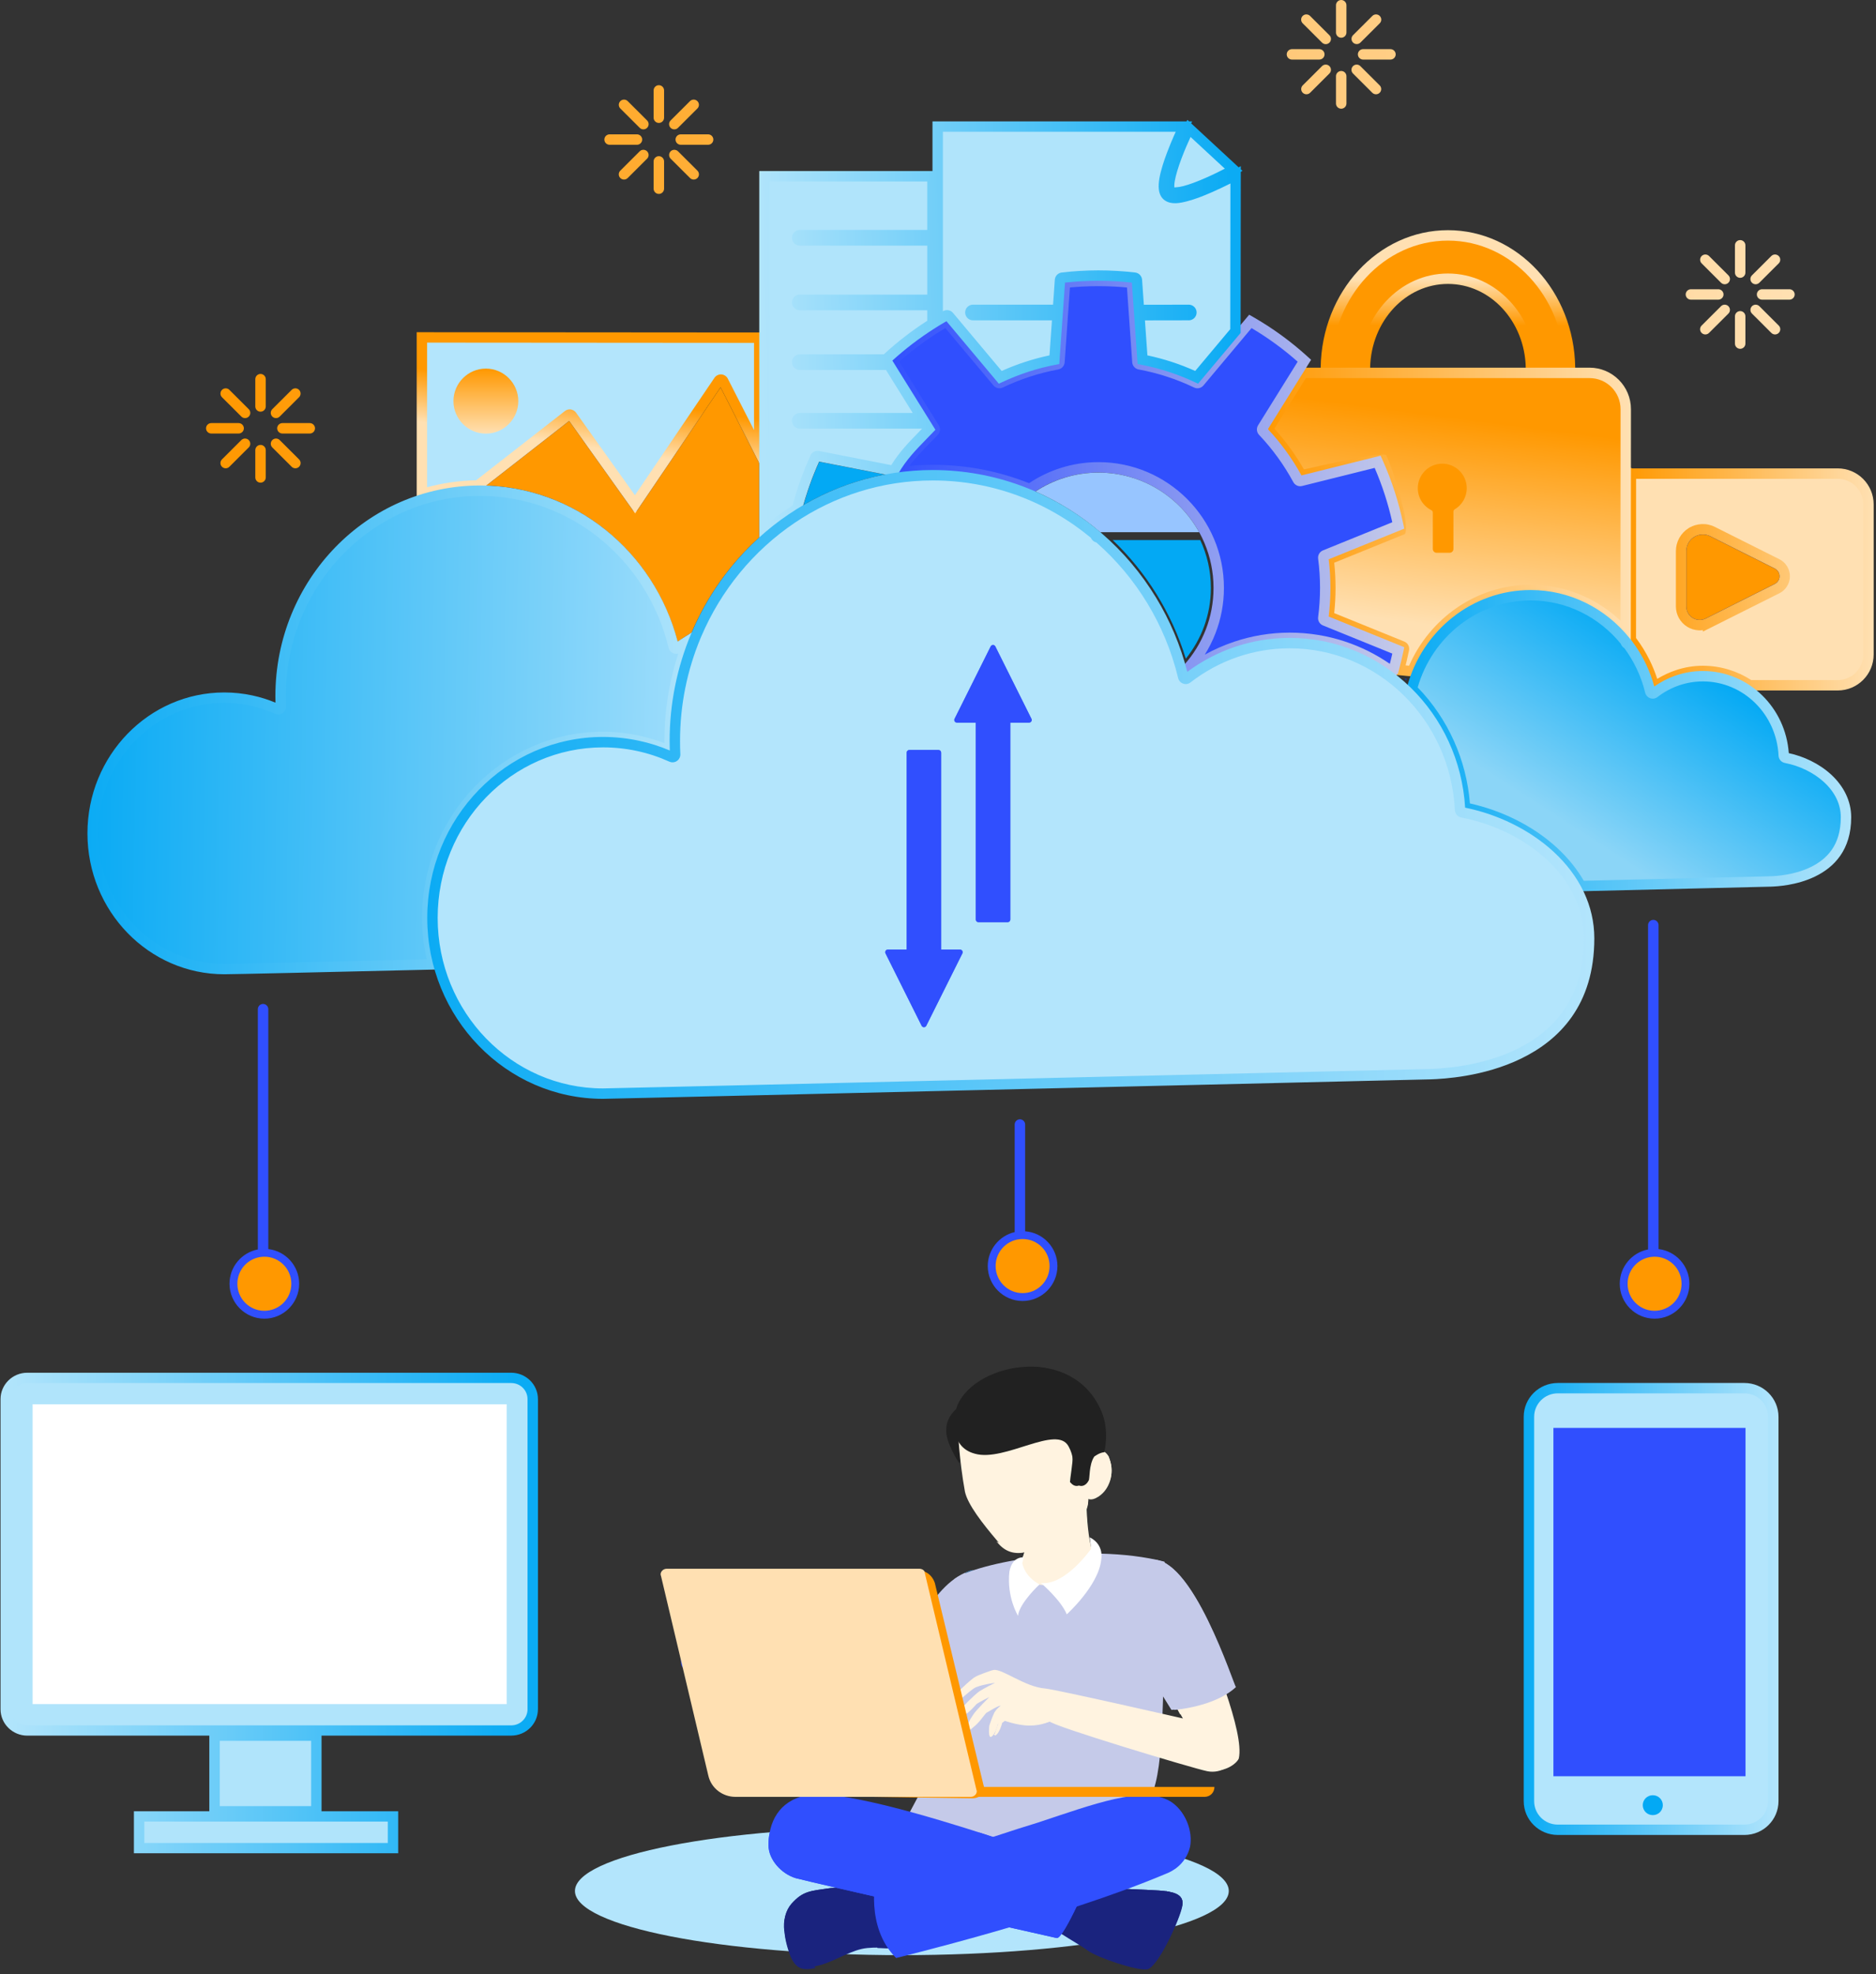 <?xml version="1.0" encoding="UTF-8"?>
<svg width="346px" height="364px" viewBox="0 0 346 364" version="1.1" xmlns="http://www.w3.org/2000/svg" xmlns:xlink="http://www.w3.org/1999/xlink">
    <rect x="0" y="0" width="346" height="364" fill="#333333" stroke="none"/>
    <!-- Generator: Sketch 64 (93537) - https://sketch.com -->
    <title>Feature 1</title>
    <desc>Created with Sketch.</desc>
    <defs>
        <linearGradient x1="4.61439997e-05%" y1="50%" x2="100%" y2="50%" id="linearGradient-1">
            <stop stop-color="#FF9800" offset="0%"></stop>
            <stop stop-color="#FFE0B2" offset="100%"></stop>
        </linearGradient>
        <linearGradient x1="49.898%" y1="66.836%" x2="50.004%" y2="34.317%" id="linearGradient-2">
            <stop stop-color="#FF9800" offset="0%"></stop>
            <stop stop-color="#FFE0B2" offset="100%"></stop>
        </linearGradient>
        <linearGradient x1="0%" y1="50%" x2="100%" y2="50%" id="linearGradient-3">
            <stop stop-color="#FF9800" offset="0%"></stop>
            <stop stop-color="#FFE0B2" offset="100%"></stop>
        </linearGradient>
        <linearGradient x1="55.397%" y1="15.417%" x2="44.604%" y2="84.582%" id="linearGradient-4">
            <stop stop-color="#FF9800" offset="0%"></stop>
            <stop stop-color="#FFE0B2" offset="100%"></stop>
        </linearGradient>
        <linearGradient x1="-0.002%" y1="50%" x2="99.998%" y2="50%" id="linearGradient-5">
            <stop stop-color="#FF9800" offset="0%"></stop>
            <stop stop-color="#FFE0B2" offset="100%"></stop>
        </linearGradient>
        <linearGradient x1="0%" y1="50%" x2="100%" y2="50%" id="linearGradient-6">
            <stop stop-color="#304FFE" offset="0%"></stop>
            <stop stop-color="#C5CAE9" offset="100%"></stop>
        </linearGradient>
        <linearGradient x1="57.827%" y1="36.428%" x2="50%" y2="63.572%" id="linearGradient-7">
            <stop stop-color="#FF9800" offset="0%"></stop>
            <stop stop-color="#FFE0B2" offset="100%"></stop>
        </linearGradient>
        <linearGradient x1="98.02%" y1="27.359%" x2="-0.001%" y2="29.496%" id="linearGradient-8">
            <stop stop-color="#0BABF4" offset="0%"></stop>
            <stop stop-color="#B0E4FB" offset="100%"></stop>
        </linearGradient>
        <linearGradient x1="71.279%" y1="28%" x2="28.723%" y2="72%" id="linearGradient-9">
            <stop stop-color="#03A9F4" offset="0%"></stop>
            <stop stop-color="#8BD5F7" offset="100%"></stop>
        </linearGradient>
        <linearGradient x1="0.002%" y1="50.001%" x2="100%" y2="50.001%" id="linearGradient-10">
            <stop stop-color="#0BABF4" offset="0%"></stop>
            <stop stop-color="#B0E4FB" offset="100%"></stop>
        </linearGradient>
        <linearGradient x1="0.01%" y1="49.312%" x2="99.99%" y2="50.687%" id="linearGradient-11">
            <stop stop-color="#0BABF4" offset="0%"></stop>
            <stop stop-color="#9EDDFB" offset="100%"></stop>
        </linearGradient>
        <linearGradient x1="-0%" y1="50%" x2="99.999%" y2="50%" id="linearGradient-12">
            <stop stop-color="#0BABF4" offset="0%"></stop>
            <stop stop-color="#B0E4FB" offset="100%"></stop>
        </linearGradient>
        <linearGradient x1="0%" y1="50%" x2="99.999%" y2="50%" id="linearGradient-13">
            <stop stop-color="#0BABF4" offset="0%"></stop>
            <stop stop-color="#B3E5FC" offset="100%"></stop>
        </linearGradient>
        <linearGradient x1="50%" y1="0%" x2="50%" y2="100%" id="linearGradient-14">
            <stop stop-color="#FF9800" offset="0%"></stop>
            <stop stop-color="#FFE0B2" offset="100%"></stop>
        </linearGradient>
        <linearGradient x1="0%" y1="49.999%" x2="100.001%" y2="49.999%" id="linearGradient-15">
            <stop stop-color="#0BABF4" offset="0%"></stop>
            <stop stop-color="#B3E5FC" offset="100%"></stop>
        </linearGradient>
        <linearGradient x1="95.651%" y1="26.653%" x2="1.94%" y2="26.653%" id="linearGradient-16">
            <stop stop-color="#0BABF4" offset="0%"></stop>
            <stop stop-color="#B0E4FB" offset="100%"></stop>
        </linearGradient>
    </defs>
    <g id="Landing" stroke="none" stroke-width="1" fill="none" fill-rule="evenodd">
        <g transform="translate(-217, -1908)" id="More-Feature">
            <g transform="translate(111, 1908)">
                <g id="Section-1" transform="translate(106, 0)">
                    <g id="Feature-1">
                        <path d="M238.28,9.062 L243.327,9.062 C243.857,9.062 244.292,9.497 244.292,10.025 C244.292,10.552 243.857,10.987 243.327,10.987 L238.28,10.987 C237.751,10.987 237.316,10.553 237.316,10.025 C237.316,9.498 237.75,9.062 238.28,9.062 Z M48.038,82.04 L48.05,82.039 C48.579,82.039 49.016,82.474 49.016,83.002 C49.016,83.007 49.016,83.012 49.015,83.017 L49.015,88.024 C49.016,88.029 49.016,88.034 49.016,88.038 C49.016,88.566 48.58,89 48.05,89 C47.522,89 47.086,88.567 47.086,88.038 L47.086,83.002 C47.086,82.479 47.512,82.047 48.038,82.04 Z M45.166,80.862 C44.916,80.87 44.678,80.974 44.503,81.154 L40.954,84.696 C40.765,84.878 40.657,85.128 40.657,85.39 C40.657,85.917 41.092,86.352 41.622,86.352 C41.885,86.352 42.136,86.245 42.317,86.056 L45.867,82.514 C46.053,82.333 46.159,82.084 46.159,81.824 C46.159,81.297 45.724,80.862 45.195,80.862 L45.166,80.862 Z M50.904,80.862 C50.375,80.862 49.94,81.297 49.94,81.824 C49.94,82.084 50.045,82.333 50.231,82.514 L53.783,86.056 C53.965,86.245 54.216,86.352 54.478,86.352 C55.007,86.352 55.443,85.918 55.443,85.39 C55.443,85.127 55.336,84.878 55.146,84.696 L51.595,81.154 C51.414,80.967 51.164,80.862 50.904,80.862 Z M43.998,78.016 L44.012,78.016 C44.541,78.016 44.978,78.45 44.978,78.978 C44.978,79.506 44.542,79.94 44.012,79.94 L38.965,79.94 C38.435,79.94 38,79.507 38,78.978 C38,78.451 38.435,78.016 38.965,78.016 L38.978,78.016 L43.998,78.016 Z M57.122,78.016 L57.136,78.016 C57.664,78.016 58.1,78.45 58.1,78.978 C58.1,79.506 57.665,79.94 57.136,79.94 L52.086,79.94 C51.557,79.94 51.121,79.507 51.121,78.978 C51.121,78.451 51.556,78.016 52.086,78.016 L52.1,78.016 L57.122,78.016 Z M41.625,71.607 C41.097,71.607 40.661,72.041 40.661,72.569 C40.661,72.83 40.767,73.077 40.953,73.259 L44.504,76.801 C44.686,76.99 44.937,77.097 45.2,77.097 C45.729,77.097 46.164,76.663 46.164,76.135 C46.164,75.872 46.057,75.623 45.868,75.441 L42.316,71.899 C42.135,71.711 41.886,71.607 41.625,71.607 Z M54.445,71.607 C54.195,71.615 53.958,71.719 53.783,71.899 L50.233,75.439 C50.044,75.621 49.937,75.87 49.937,76.133 C49.937,76.66 50.372,77.095 50.902,77.095 C51.164,77.095 51.415,76.988 51.597,76.799 L55.146,73.259 C55.334,73.077 55.439,72.83 55.439,72.569 C55.439,72.042 55.004,71.606 54.474,71.606 C54.465,71.606 54.455,71.607 54.445,71.607 Z M48.038,68.952 C47.508,68.959 47.079,69.399 47.086,69.928 L47.086,74.95 C47.086,75.478 47.521,75.913 48.05,75.913 C48.579,75.913 49.016,75.479 49.016,74.95 C49.016,74.946 49.016,74.941 49.015,74.937 L49.015,69.928 C49.016,69.923 49.016,69.919 49.016,69.914 C49.016,69.386 48.58,68.952 48.05,68.952 L48.038,68.952 Z M121.502,28.798 C120.979,28.805 120.55,29.237 120.55,29.761 L120.55,34.797 C120.55,35.324 120.985,35.759 121.515,35.759 C122.044,35.759 122.479,35.325 122.479,34.797 L122.479,29.761 C122.479,29.233 122.045,28.798 121.515,28.798 L121.502,28.798 Z M118.634,27.62 L118.661,27.62 C119.191,27.62 119.628,28.053 119.628,28.582 C119.628,28.842 119.521,29.09 119.335,29.271 L115.783,32.814 C115.601,33.003 115.351,33.11 115.087,33.11 C114.559,33.11 114.122,32.676 114.122,32.147 C114.122,31.886 114.23,31.635 114.42,31.454 L117.972,27.912 C118.146,27.732 118.383,27.627 118.634,27.62 Z M124.371,27.62 C124.662,27.633 124.891,27.736 125.063,27.912 L128.615,31.454 C128.803,31.635 128.911,31.886 128.911,32.147 C128.911,32.675 128.476,33.11 127.946,33.11 C127.683,33.11 127.432,33.003 127.251,32.814 L123.699,29.271 C123.512,29.09 123.407,28.842 123.407,28.582 C123.407,28.055 123.842,27.62 124.371,27.62 Z M117.465,24.771 L117.478,24.771 C118.008,24.771 118.444,25.206 118.444,25.734 C118.444,26.262 118.008,26.696 117.478,26.696 L117.465,26.696 L112.443,26.696 L112.43,26.696 C111.9,26.696 111.465,26.262 111.465,25.734 C111.465,25.207 111.899,24.772 112.43,24.772 L112.443,24.772 L117.465,24.771 Z M130.587,24.771 L130.601,24.771 C131.13,24.771 131.566,25.206 131.566,25.734 C131.566,26.262 131.131,26.696 130.601,26.696 L130.587,26.696 L125.567,26.696 L125.553,26.696 C125.025,26.696 124.589,26.262 124.589,25.734 C124.589,25.207 125.024,24.772 125.553,24.772 L125.567,24.772 L130.587,24.771 Z M115.092,18.365 C114.564,18.365 114.127,18.799 114.127,19.327 C114.127,19.587 114.232,19.835 114.42,20.016 L117.972,23.559 C118.153,23.748 118.404,23.855 118.667,23.855 C119.195,23.855 119.631,23.421 119.631,22.892 C119.631,22.63 119.524,22.38 119.335,22.199 L115.783,18.656 C115.603,18.47 115.353,18.365 115.092,18.365 Z M127.912,18.365 C127.662,18.372 127.425,18.477 127.249,18.656 L123.698,22.199 C123.51,22.38 123.402,22.63 123.402,22.892 C123.402,23.42 123.837,23.855 124.367,23.855 C124.629,23.855 124.881,23.748 125.062,23.559 L128.614,20.016 C128.8,19.835 128.906,19.587 128.906,19.327 C128.906,18.799 128.47,18.365 127.942,18.365 L127.912,18.365 Z M121.502,15.709 L121.515,15.709 C122.044,15.709 122.479,16.144 122.479,16.671 L122.479,21.708 C122.479,22.236 122.045,22.67 121.515,22.67 C120.987,22.67 120.55,22.237 120.55,21.708 L120.55,16.685 C120.545,16.157 120.973,15.717 121.502,15.709 Z M320.937,57.361 L320.949,57.361 C321.479,57.361 321.914,57.795 321.914,58.323 L321.914,63.36 C321.914,63.887 321.479,64.322 320.949,64.322 C320.42,64.322 319.985,63.889 319.985,63.36 L319.985,58.337 C319.978,57.808 320.408,57.369 320.937,57.361 Z M318.068,56.181 C317.816,56.188 317.58,56.293 317.405,56.472 L313.854,60.015 C313.664,60.197 313.556,60.446 313.556,60.709 C313.556,61.236 313.992,61.671 314.522,61.671 C314.785,61.671 315.035,61.563 315.218,61.375 L318.77,57.832 C318.955,57.651 319.062,57.403 319.062,57.143 C319.062,56.616 318.626,56.18 318.096,56.18 C318.087,56.18 318.077,56.18 318.068,56.181 Z M323.803,56.181 C323.276,56.182 322.841,56.616 322.841,57.143 C322.841,57.403 322.947,57.651 323.134,57.832 L326.684,61.375 C326.867,61.563 327.118,61.671 327.381,61.671 C327.909,61.671 328.345,61.237 328.345,60.708 C328.345,60.446 328.238,60.197 328.049,60.015 L324.497,56.472 C324.314,56.285 324.064,56.18 323.803,56.181 Z M311.864,53.335 L316.913,53.335 C317.442,53.335 317.877,53.768 317.877,54.297 C317.877,54.824 317.443,55.259 316.913,55.259 L311.864,55.259 C311.335,55.259 310.9,54.825 310.9,54.297 C310.9,53.769 311.334,53.335 311.864,53.335 Z M324.988,53.335 L330.036,53.335 C330.563,53.335 331,53.768 331,54.297 C331,54.824 330.565,55.259 330.036,55.259 L324.988,55.259 C324.459,55.259 324.024,54.825 324.024,54.297 C324.024,53.769 324.459,53.335 324.988,53.335 Z M314.524,46.926 C313.996,46.927 313.562,47.361 313.562,47.888 C313.562,48.148 313.667,48.396 313.854,48.577 L317.405,52.12 C317.587,52.308 317.838,52.416 318.1,52.416 C318.63,52.416 319.066,51.982 319.066,51.453 C319.066,51.191 318.958,50.941 318.77,50.76 L315.218,47.217 C315.035,47.03 314.785,46.925 314.524,46.926 Z M327.347,46.926 L327.375,46.925 C327.904,46.925 328.341,47.36 328.341,47.887 C328.341,48.147 328.234,48.396 328.047,48.577 L324.495,52.12 C324.314,52.308 324.063,52.416 323.8,52.416 C323.272,52.416 322.837,51.982 322.837,51.453 C322.837,51.191 322.943,50.941 323.133,50.76 L326.684,47.217 C326.859,47.038 327.095,46.933 327.347,46.926 Z M320.937,44.271 L320.949,44.271 C321.479,44.271 321.914,44.704 321.914,45.233 C321.914,45.238 321.914,45.243 321.914,45.247 L321.914,50.269 C321.914,50.796 321.479,51.232 320.949,51.232 C320.42,51.232 319.985,50.797 319.985,50.269 L319.985,45.233 C319.985,44.71 320.412,44.278 320.937,44.271 Z M247.351,13.088 C246.823,13.096 246.395,13.536 246.401,14.063 L246.401,19.072 C246.401,19.077 246.401,19.082 246.401,19.087 C246.401,19.614 246.837,20.049 247.367,20.049 C247.895,20.049 248.331,19.615 248.331,19.087 L248.331,14.051 C248.331,13.523 247.895,13.088 247.367,13.088 C247.361,13.088 247.356,13.088 247.351,13.088 Z M250.22,11.91 C249.691,11.91 249.256,12.345 249.256,12.873 C249.256,13.133 249.361,13.381 249.548,13.562 L253.098,17.105 C253.279,17.285 253.524,17.386 253.781,17.386 C254.309,17.386 254.746,16.953 254.746,16.424 C254.746,16.168 254.643,15.923 254.462,15.743 L250.91,12.202 C250.729,12.015 250.479,11.91 250.22,11.91 Z M244.482,11.91 L244.51,11.91 C245.039,11.91 245.475,12.344 245.475,12.873 C245.475,13.133 245.369,13.381 245.182,13.562 L241.633,17.103 C241.452,17.284 241.207,17.385 240.95,17.385 C240.421,17.385 239.985,16.952 239.985,16.423 C239.985,16.168 240.086,15.923 240.267,15.743 L243.819,12.202 C243.994,12.023 244.231,11.918 244.482,11.91 Z M251.404,9.062 L256.451,9.062 C256.98,9.062 257.416,9.497 257.416,10.025 C257.416,10.552 256.981,10.987 256.451,10.987 L251.404,10.987 C250.875,10.987 250.439,10.553 250.439,10.025 C250.439,9.498 250.874,9.062 251.404,9.062 Z M240.941,2.653 C241.231,2.667 241.461,2.771 241.632,2.947 L245.183,6.487 C245.373,6.669 245.479,6.919 245.479,7.181 C245.479,7.708 245.045,8.144 244.515,8.144 C244.253,8.144 244.002,8.037 243.819,7.848 L240.269,4.307 C240.081,4.126 239.975,3.877 239.975,3.616 C239.975,3.089 240.409,2.653 240.941,2.653 Z M253.76,2.655 L253.79,2.655 C254.319,2.655 254.754,3.089 254.754,3.618 C254.754,3.878 254.649,4.126 254.462,4.307 L250.912,7.848 C250.732,8.029 250.486,8.13 250.229,8.13 C249.7,8.13 249.264,7.697 249.264,7.168 C249.264,6.913 249.366,6.668 249.548,6.487 L253.098,2.947 C253.272,2.767 253.51,2.663 253.76,2.655 Z M247.351,0 C246.823,0.009 246.395,0.448 246.401,0.976 L246.401,5.983 C246.401,5.988 246.401,5.992 246.401,5.997 C246.401,6.524 246.837,6.959 247.367,6.959 C247.895,6.959 248.331,6.525 248.331,5.997 L248.331,0.962 C248.331,0.435 247.895,0 247.367,0 L247.351,0 Z" id="Shape" fill="url(#linearGradient-1)"></path>
                        <g id="Group" transform="translate(16, 22)">
                            <path d="M203.452,2.489 L210.696,9.191 C209.888,9.626 208.691,10.3 206.507,11.255 C205.079,11.881 203.583,12.457 202.366,12.773 C201.15,13.091 200.222,12.982 200.187,12.959 C200.225,12.984 200.159,12.963 200.121,12.662 C200.082,12.36 200.105,11.863 200.208,11.273 C200.411,10.093 200.905,8.541 201.473,7.031 C202.346,4.723 203.036,3.344 203.452,2.489 Z" id="Path" fill="#1639A0"></path>
                            <path d="M163.442,11.718 L194.868,11.718 C195.396,11.718 195.833,12.154 195.833,12.686 C195.833,13.217 195.397,13.654 194.868,13.654 L194.854,13.654 L163.454,13.654 L163.442,13.654 C162.912,13.654 162.476,13.218 162.476,12.686 C162.476,12.155 162.91,11.718 163.442,11.718 Z" id="Path" fill="#1639A0"></path>
                            <path d="M163.442,23.643 L203.258,23.643 C203.788,23.643 204.223,24.08 204.223,24.611 C204.223,25.142 203.789,25.579 203.258,25.579 L163.442,25.579 C162.912,25.579 162.476,25.143 162.476,24.611 C162.476,24.081 162.91,23.643 163.442,23.643 Z" id="Path" fill="#1639A0"></path>
                            <path d="M273.04,45.305 C272.608,32.242 262.92,21.888 251.052,21.888 C239.173,21.888 229.475,32.263 229.063,45.305 L235.308,45.305 C235.737,36.217 242.56,28.908 251.052,28.908 C259.556,28.908 266.388,36.238 266.796,45.305 L273.04,45.305 Z" id="Path" fill="#1639A0"></path>
                            <path d="M235.745,45.79 L228.534,45.79 C228.713,32.276 238.737,21.405 251.052,21.405 C263.368,21.405 273.391,32.276 273.569,45.79 L266.359,45.79 C266.182,36.736 259.426,29.392 251.052,29.392 C242.679,29.392 235.923,36.736 235.745,45.79 Z" id="Path" fill="#FF9800"></path>
                            <path d="M236.682,46.751 L227.566,46.751 L227.578,45.778 C227.672,38.775 230.321,32.451 234.545,27.876 C238.791,23.279 244.622,20.444 251.052,20.444 C257.484,20.444 263.314,23.279 267.56,27.876 C271.783,32.451 274.432,38.775 274.524,45.778 L274.537,46.751 L265.423,46.751 L265.404,45.809 C265.32,41.511 263.674,37.625 261.057,34.822 C258.479,32.061 254.953,30.353 251.052,30.353 C247.153,30.353 243.626,32.061 241.047,34.822 C238.431,37.625 236.785,41.511 236.701,45.809 L236.682,46.751 Z M229.521,44.828 L234.832,44.828 C235.132,40.42 236.919,36.445 239.654,33.516 C242.587,30.374 246.605,28.431 251.052,28.431 C255.5,28.431 259.519,30.374 262.452,33.516 C265.186,36.445 266.972,40.42 267.273,44.828 L272.583,44.828 C272.278,38.704 269.877,33.203 266.158,29.175 C262.269,24.964 256.933,22.366 251.052,22.366 C245.173,22.366 239.836,24.964 235.946,29.175 C232.226,33.203 229.825,38.704 229.521,44.828 Z" id="Shape" fill="url(#linearGradient-2)"></path>
                            <path d="M178.664,34.654 L179.018,29.616 C179.051,29.154 179.409,28.776 179.87,28.722 C182.102,28.46 184.348,28.33 186.593,28.33 C188.837,28.33 191.081,28.46 193.314,28.722 C193.773,28.776 194.133,29.153 194.164,29.616 L194.521,34.67 L203.246,34.654 L203.261,34.654 C203.79,34.654 204.226,35.09 204.226,35.622 C204.226,36.153 203.792,36.59 203.261,36.59 L203.249,36.59 L194.657,36.605 L195.174,43.942 C198.41,44.598 201.556,45.623 204.558,46.998 L211.375,38.866 L211.405,11.049 C210.352,11.596 208.94,12.303 207.281,13.03 C205.8,13.678 204.244,14.287 202.854,14.649 C201.465,15.012 200.231,15.296 199.136,14.581 C198.532,14.187 198.284,13.522 198.206,12.909 C198.127,12.295 198.184,11.647 198.306,10.942 C198.55,9.537 199.076,7.918 199.669,6.348 C200.361,4.514 201.051,2.973 201.587,1.826 L157.427,1.826 L157.427,36.23 C157.683,36.081 157.937,35.927 158.196,35.782 C158.599,35.555 159.112,35.648 159.409,36.004 L168.626,46.999 C171.628,45.624 174.774,44.599 178.01,43.943 L178.528,36.591 L163.442,36.591 C162.912,36.591 162.476,36.155 162.476,35.623 C162.476,35.092 162.91,34.655 163.442,34.655 L163.454,34.655 L178.664,34.654 Z" id="Path" fill="#1639A0"></path>
                            <path d="M135.378,63.68 L144.81,65.531 C140.638,66.54 136.671,68.091 132.987,70.119 C133.649,67.926 134.453,65.779 135.378,63.68 Z" id="Path" fill="#1639A0"></path>
                            <path d="M62.3,40.7 L123.546,40.747 L123.546,59.277 L117.815,48.042 C117.65,47.717 117.316,47.514 116.953,47.515 C116.634,47.516 116.336,47.675 116.157,47.938 L101.11,70.144 L89.861,54.367 C89.679,54.112 89.386,53.962 89.074,53.962 C88.859,53.962 88.651,54.034 88.482,54.166 L72.211,66.856 C72.14,66.91 72.077,66.973 72.024,67.044 C68.659,67.089 65.401,67.584 62.299,68.472 L62.3,40.7 Z" id="Path" fill="#1639A0"></path>
                            <path d="M155.493,20.877 L155.493,10.983 L125.476,10.983 L125.476,36.168 C125.552,36.378 125.552,36.607 125.476,36.817 L125.476,75.221 C127.099,73.886 128.798,72.642 130.579,71.525 C131.427,68.322 132.543,65.192 133.923,62.178 C133.941,62.141 133.96,62.105 133.982,62.07 C133.983,62.068 133.984,62.065 133.986,62.062 C133.986,62.062 133.987,62.061 133.987,62.06 C134.166,61.772 134.481,61.597 134.821,61.602 C134.93,61.604 135.039,61.624 135.142,61.662 L148.654,64.313 C150.352,61.454 152.519,59.321 154.712,57.059 L154.397,56.553 C154.353,56.559 154.309,56.563 154.265,56.563 L131.509,56.563 L131.495,56.563 C130.966,56.563 130.53,56.126 130.53,55.595 C130.53,55.064 130.965,54.627 131.495,54.627 L153.197,54.627 L147.67,45.748 L131.509,45.748 L131.495,45.748 C130.966,45.748 130.53,45.312 130.53,44.78 C130.53,44.249 130.965,43.812 131.495,43.812 L131.509,43.812 L147.216,43.812 L147.319,43.699 C149.854,41.359 152.59,39.253 155.494,37.402 L155.494,34.737 L131.495,34.737 C130.966,34.737 130.53,34.301 130.53,33.769 C130.53,33.237 130.965,32.801 131.495,32.801 L131.509,32.801 L155.494,32.801 L155.494,22.812 L131.495,22.812 C130.966,22.812 130.53,22.375 130.53,21.844 C130.53,21.313 130.965,20.876 131.495,20.876 L131.509,20.876 L155.493,20.877 Z" id="Path" fill="#1639A0"></path>
                            <path d="M204.337,75.651 C200.679,69.627 194.103,65.627 186.591,65.627 C182.711,65.627 179.085,66.702 175.98,68.56 C179.992,70.412 183.714,72.808 187.066,75.651 L204.337,75.651 Z" id="Path" fill="#1639A0"></path>
                            <path d="M251.354,79.443 C251.508,79.424 251.583,79.337 251.583,79.215 L251.583,72.332 C251.583,71.99 251.764,71.675 252.057,71.5 C253.242,70.797 254.037,69.507 254.037,68.021 C254.037,65.779 252.241,63.98 250.006,63.98 C247.771,63.98 245.974,65.78 245.974,68.021 C245.974,69.609 246.886,70.973 248.207,71.636 C248.535,71.8 248.742,72.135 248.742,72.501 L248.742,79.215 C248.742,79.351 248.833,79.443 248.968,79.443 L251.354,79.443 Z" id="Path" fill="#1639A0"></path>
                            <path d="M250.006,62.046 C246.725,62.046 244.044,64.733 244.044,68.022 C244.044,70.093 245.204,71.812 246.812,72.885 L246.812,79.216 C246.812,80.4 247.789,81.379 248.969,81.379 L251.354,81.379 C252.536,81.379 253.514,80.4 253.514,79.216 L253.514,72.688 C254.95,71.595 255.968,69.96 255.968,68.022 C255.968,64.733 253.286,62.046 250.006,62.046 Z" id="Path" fill="#1639A0"></path>
                            <path d="M297.953,77.046 C298.382,77.026 298.818,77.115 299.216,77.316 C302.905,79.164 307.801,81.618 311.112,83.277 C311.483,83.463 311.715,83.838 311.715,84.256 C311.715,84.671 311.481,85.049 311.112,85.236 C307.545,87.021 302.139,89.732 298.385,91.613 C297.766,91.924 297.035,91.891 296.445,91.527 C295.856,91.161 295.5,90.519 295.5,89.828 L295.5,79.617 C295.5,78.723 295.959,77.897 296.717,77.428 C297.097,77.193 297.522,77.065 297.953,77.046 Z" id="Path" fill="#1639A0"></path>
                            <path d="M297.866,75.115 C297.112,75.149 296.367,75.371 295.703,75.781 C294.38,76.602 293.572,78.054 293.572,79.616 L293.572,89.827 C293.572,91.187 294.275,92.453 295.431,93.17 C295.431,93.17 295.433,93.171 295.433,93.172 C296.59,93.887 298.034,93.951 299.25,93.341 C303.006,91.46 308.41,88.751 311.975,86.966 C313,86.453 313.647,85.4 313.647,84.255 C313.647,83.109 313.001,82.057 311.975,81.545 L311.974,81.545 C308.665,79.886 303.77,77.432 300.081,75.584 C299.384,75.236 298.62,75.08 297.866,75.115 Z" id="Path" fill="#1639A0"></path>
                            <path d="M116.838,50.38 L123.546,63.527 L123.546,76.891 C118.29,81.69 114.046,87.626 111.173,94.326 C110.504,94.723 109.867,95.171 109.227,95.616 C104.882,79.938 91.376,68.205 75.016,67.119 L88.875,56.312 L100.346,72.4 C100.527,72.655 100.82,72.806 101.132,72.806 C101.453,72.806 101.753,72.646 101.932,72.381 L116.838,50.38 Z" id="Path" fill="#1639A0"></path>
                            <path d="M189.218,77.586 L205.369,77.586 C206.623,80.266 207.328,83.254 207.328,86.41 C207.328,91.358 205.586,95.883 202.705,99.453 C200.101,90.985 195.396,83.477 189.218,77.586 Z" id="Path" fill="#03A9F4"></path>
                            <path d="M186.591,30.306 C188.497,30.306 190.399,30.403 192.298,30.599 L193.295,44.774 C193.328,45.212 193.653,45.578 194.084,45.657 C197.666,46.318 201.146,47.452 204.432,49.027 C204.828,49.217 205.305,49.113 205.588,48.775 L213.043,39.883 C213.065,39.86 213.085,39.835 213.105,39.809 L214.709,37.897 C218.009,39.817 221.1,42.068 223.943,44.619 L216.436,56.675 C216.203,57.048 216.252,57.535 216.555,57.855 C219.065,60.5 221.215,63.465 222.949,66.675 C223.159,67.062 223.606,67.259 224.032,67.152 L237.793,63.724 C239.336,67.221 240.517,70.863 241.321,74.601 L228.177,79.932 C227.771,80.098 227.524,80.521 227.582,80.957 C228.062,84.575 228.062,88.242 227.582,91.859 C227.524,92.295 227.771,92.718 228.177,92.884 L241.327,98.218 C241.112,99.217 240.875,100.209 240.617,101.195 C235.304,97.376 228.848,95.131 221.875,95.131 C215.445,95.131 209.49,97.109 204.424,100.403 C207.445,96.543 209.261,91.686 209.261,86.409 C209.261,73.882 199.094,63.692 186.594,63.692 C181.874,63.692 177.488,65.158 173.856,67.638 C168.339,65.409 162.334,64.181 156.044,64.181 C154.252,64.181 152.483,64.286 150.741,64.479 C152.346,62.07 154.424,60.179 156.633,57.854 C156.934,57.534 156.984,57.047 156.752,56.674 L149.299,44.711 C149.297,44.669 149.291,44.626 149.283,44.584 C152.115,42.047 155.192,39.807 158.476,37.896 L167.597,48.773 C167.879,49.111 168.357,49.214 168.753,49.025 C172.04,47.45 175.52,46.316 179.101,45.655 C179.531,45.575 179.858,45.211 179.89,44.772 L180.888,30.597 C182.781,30.403 184.687,30.306 186.591,30.306 Z" id="Path" fill="#1639A0"></path>
                            <path d="M224.584,47.241 L227.952,47.241 C227.975,47.242 227.998,47.243 228.02,47.243 L236.197,47.243 C236.207,47.242 236.218,47.242 236.229,47.241 L265.869,47.241 C265.881,47.242 265.894,47.242 265.907,47.243 L274.084,47.243 C274.094,47.242 274.105,47.242 274.116,47.241 L277.158,47.241 C280.597,47.241 283.362,50.014 283.362,53.46 C283.362,63.485 283.342,82.422 283.339,93.619 C278.986,89.113 272.983,86.306 266.317,86.306 C256.409,86.306 247.9,92.468 244.179,101.249 C243.639,101.217 243.156,101.157 242.647,101.101 C242.929,100.016 243.191,98.928 243.412,97.828 C243.502,97.374 243.256,96.915 242.827,96.741 L229.546,91.353 C229.923,88.066 229.923,84.75 229.546,81.463 L242.827,76.076 C243.256,75.901 243.502,75.443 243.412,74.989 C242.529,70.571 241.135,66.271 239.259,62.177 C239.067,61.756 238.599,61.528 238.148,61.641 L224.241,65.107 C222.616,62.226 220.673,59.544 218.441,57.107 L224.584,47.241 Z" id="Path" fill="#1639A0"></path>
                            <path d="M243.014,103.094 C243.157,103.114 243.313,103.132 243.466,103.149 C243.435,103.258 243.41,103.369 243.381,103.479 C243.259,103.348 243.137,103.221 243.014,103.094 Z" id="Path" fill="#1639A0"></path>
                            <path d="M322.932,103.877 C325.834,103.857 328.127,101.546 328.127,98.672 L328.127,71.02 C328.127,68.134 325.812,65.813 322.932,65.813 L285.285,65.813 C285.277,76.419 285.268,88.238 285.268,95.878 C287.086,98.276 288.501,101.016 289.377,103.998 C291.915,102.337 294.848,101.239 298.076,101.239 C301.379,101.239 304.44,102.26 307.004,103.997 L307.473,103.879 L322.932,103.879 L322.932,103.877 Z" id="Path" fill="#1639A0"></path>
                            <path d="M266.317,88.241 C273.167,88.241 279.284,91.452 283.362,96.485 C283.428,96.782 283.63,97.031 283.906,97.156 C285.756,99.624 287.132,102.492 287.883,105.614 C287.988,106.046 288.377,106.353 288.822,106.353 C289.036,106.353 289.243,106.281 289.412,106.151 C291.831,104.278 294.824,103.173 298.076,103.173 C305.798,103.173 312.117,109.423 312.5,117.315 C312.522,117.758 312.847,118.134 313.283,118.217 C316.036,118.744 318.756,120.048 320.742,121.88 C322.73,123.712 323.981,126.026 323.981,128.701 C323.981,134.171 321.245,136.81 318.15,138.317 C315.053,139.825 311.617,140.009 310.599,140.049 C310.587,140.049 293.474,140.469 275.832,140.894 C274.543,138.599 272.848,136.517 270.87,134.695 C266.451,130.617 260.622,127.819 254.631,126.549 C254.041,118.114 250.443,110.523 244.94,104.914 C247.578,95.29 256.152,88.241 266.317,88.241 Z" id="Path" fill="#1639A0"></path>
                            <path d="M72.534,68.965 C89.546,68.965 103.842,81.042 107.769,97.339 C107.874,97.772 108.263,98.08 108.709,98.08 C108.923,98.08 109.13,98.008 109.299,97.877 C109.513,97.712 109.739,97.563 109.958,97.406 C108.055,102.784 107.017,108.588 107.017,114.637 C107.017,115.021 107.036,115.399 107.044,115.782 C103.36,114.314 99.405,113.4 95.222,113.4 C77.057,113.4 62.315,128.592 62.315,147.253 C62.315,150.047 62.653,152.76 63.275,155.359 C43.415,155.828 26.989,156.201 25.372,156.201 C12.24,156.201 1.57,145.232 1.57,131.666 C1.57,118.1 12.24,107.13 25.372,107.13 C28.768,107.13 31.994,107.863 34.915,109.185 C35.041,109.241 35.176,109.271 35.313,109.271 C35.841,109.271 36.278,108.834 36.278,108.302 C36.278,108.286 36.277,108.27 36.276,108.255 C36.246,107.632 36.232,107.005 36.232,106.372 C36.231,85.703 52.502,68.965 72.534,68.965 Z" id="Path" fill="#1639A0"></path>
                            <path d="M156.042,66.117 C167.232,66.117 177.511,70.147 185.595,76.872 C185.621,76.969 186.327,77.571 186.425,77.58 C193.862,84.062 199.332,92.871 201.755,102.922 C201.859,103.354 202.247,103.662 202.693,103.662 C202.908,103.662 203.114,103.591 203.283,103.46 C208.467,99.444 214.897,97.066 221.873,97.066 C238.439,97.066 251.989,110.485 252.808,127.37 C252.828,127.815 253.154,128.189 253.59,128.273 C259.479,129.402 265.28,132.172 269.563,136.12 C273.845,140.07 276.607,145.152 276.607,151.028 C276.607,162.731 270.594,168.65 263.939,171.892 C257.291,175.129 250.028,175.501 247.88,175.583 C247.88,175.583 211.262,176.482 173.867,177.38 C155.171,177.829 136.28,178.276 121.675,178.613 C107.071,178.951 96.681,179.174 95.222,179.174 C78.13,179.174 64.246,164.894 64.246,147.253 C64.246,129.609 78.131,115.333 95.222,115.333 C99.64,115.333 103.842,116.286 107.645,118.008 C107.769,118.063 107.905,118.093 108.043,118.093 C108.572,118.093 109.008,117.656 109.008,117.125 C109.008,117.11 109.008,117.093 109.008,117.077 C108.967,116.27 108.948,115.456 108.948,114.636 C108.948,107.842 110.307,101.378 112.756,95.509 C112.807,95.426 112.848,95.337 112.872,95.243 C115.681,88.621 119.882,82.776 125.096,78.088 C125.139,78.054 125.181,78.017 125.22,77.976 C133.483,70.594 144.256,66.117 156.042,66.117 Z" id="Path" fill="#1639A0"></path>
                            <path d="M172.604,206.949 C175.097,206.949 177.096,208.953 177.096,211.451 C177.096,213.95 175.097,215.955 172.604,215.955 C170.111,215.955 168.11,213.95 168.11,211.451 C168.11,208.953 170.111,206.949 172.604,206.949 Z" id="Path" fill="#1639A0"></path>
                            <path d="M172.095,184.39 L172.109,184.39 C172.638,184.39 173.074,184.825 173.074,185.357 L173.074,205.041 C176.393,205.284 179.026,208.067 179.026,211.451 C179.026,214.997 176.142,217.892 172.604,217.892 C169.066,217.892 166.179,214.997 166.179,211.451 C166.179,208.412 168.305,205.856 171.142,205.19 L171.142,185.371 C171.135,184.839 171.566,184.397 172.095,184.39 Z" id="Path" fill="#304FFE"></path>
                            <path d="M289.276,210.221 C291.715,210.283 293.657,212.254 293.657,214.714 C293.657,217.212 291.655,219.217 289.162,219.217 C286.669,219.217 284.669,217.212 284.669,214.714 C284.669,212.379 286.424,210.495 288.688,210.258 C288.882,210.308 289.087,210.296 289.276,210.221 Z" id="Path" fill="#1639A0"></path>
                            <path d="M32.869,210.221 C35.308,210.283 37.247,212.254 37.247,214.714 C37.247,217.212 35.249,219.217 32.756,219.217 C30.263,219.217 28.263,217.212 28.263,214.714 C28.263,212.379 30.017,210.495 32.281,210.258 C32.475,210.308 32.681,210.296 32.869,210.221 Z" id="Path" fill="#1639A0"></path>
                            <path d="M288.914,147.616 L288.926,147.616 C289.456,147.616 289.893,148.053 289.893,148.585 L289.893,208.322 C293.087,208.688 295.588,211.417 295.588,214.715 C295.588,218.259 292.7,221.153 289.162,221.153 C285.625,221.153 282.738,218.259 282.738,214.715 C282.738,211.582 284.994,208.96 287.961,208.394 L287.961,148.599 C287.954,148.067 288.384,147.625 288.914,147.616 Z" id="Path" fill="#304FFE"></path>
                            <path d="M32.504,163.119 L32.52,163.119 C33.049,163.119 33.486,163.555 33.486,164.087 L33.486,208.321 C36.68,208.687 39.178,211.417 39.178,214.714 C39.178,218.258 36.293,221.153 32.756,221.153 C29.219,221.153 26.331,218.258 26.331,214.714 C26.331,211.58 28.588,208.96 31.554,208.393 L31.554,164.087 C31.554,163.562 31.981,163.128 32.504,163.119 Z" id="Path" fill="#304FFE"></path>
                            <path d="M322.932,104.362 L306.709,104.362 C304.225,102.694 301.264,101.721 298.076,101.721 C294.727,101.721 291.663,102.867 289.1,104.69 C288.237,101.471 286.751,98.514 284.785,95.972 C284.785,88.212 284.794,76.04 284.801,65.302 C284.854,65.32 284.91,65.329 284.966,65.328 L322.932,65.328 C326.073,65.328 328.61,67.87 328.61,71.019 L328.61,98.671 C328.61,101.819 326.073,104.362 322.932,104.362 Z M295.956,76.193 C294.773,76.925 294.053,78.221 294.053,79.616 L294.053,89.827 C294.053,91.019 294.672,92.13 295.684,92.759 C296.698,93.387 297.968,93.443 299.034,92.908 L299.034,92.91 C302.79,91.028 308.192,88.318 311.76,86.532 C312.62,86.102 313.164,85.218 313.164,84.255 C313.164,83.291 312.62,82.408 311.76,81.978 C308.448,80.319 303.554,77.865 299.864,76.017 C299.241,75.705 298.562,75.565 297.887,75.596 C297.214,75.626 296.549,75.827 295.956,76.193 L295.956,76.193 Z" id="Shape" fill="#FFE0B2"></path>
                            <path d="M283.825,95.884 L283.825,96.296 L284.028,96.557 C284.979,97.788 285.815,99.12 286.516,100.535 C287.203,101.926 287.762,103.399 288.174,104.938 L288.531,106.269 L289.653,105.471 C290.897,104.587 292.267,103.872 293.737,103.386 C295.105,102.934 296.559,102.683 298.076,102.683 C299.553,102.683 300.971,102.902 302.302,103.308 C303.686,103.732 304.988,104.359 306.177,105.158 L306.423,105.322 L322.935,105.322 L322.935,105.319 C324.771,105.318 326.429,104.577 327.627,103.376 C328.828,102.174 329.568,100.511 329.568,98.672 L329.568,71.019 C329.568,69.179 328.827,67.516 327.627,66.313 C326.427,65.11 324.767,64.367 322.932,64.367 L285.031,64.367 L283.847,63.95 L283.844,69.265 C283.834,81.23 283.825,93.868 283.825,95.884 Z M306.989,103.4 L322.935,103.4 L322.935,103.404 C324.237,103.404 325.417,102.874 326.271,102.017 C327.124,101.163 327.65,99.981 327.65,98.672 L327.65,71.019 C327.65,69.71 327.124,68.527 326.271,67.672 C325.417,66.817 324.238,66.289 322.932,66.289 L285.756,66.289 L285.754,69.265 C285.748,76.376 285.743,83.902 285.743,95.651 C286.69,96.908 287.524,98.258 288.231,99.686 C288.786,100.807 289.262,101.975 289.652,103.18 C290.745,102.516 291.912,101.967 293.137,101.561 C294.695,101.046 296.35,100.76 298.076,100.76 C299.729,100.76 301.334,101.011 302.857,101.476 C304.331,101.927 305.718,102.579 306.989,103.4 Z M296.413,77.036 C295.984,77.312 295.638,77.687 295.397,78.121 C295.148,78.567 295.013,79.08 295.013,79.616 L295.013,89.827 C295.013,90.261 295.124,90.677 295.324,91.039 C295.527,91.404 295.822,91.718 296.187,91.944 C296.552,92.171 296.963,92.294 297.38,92.312 C297.8,92.331 298.224,92.245 298.607,92.052 L299.993,91.357 L299.993,91.36 L303.961,89.37 C306.583,88.056 309.266,86.711 311.332,85.676 L311.332,85.672 C311.603,85.537 311.821,85.334 311.971,85.091 C312.121,84.847 312.205,84.559 312.205,84.255 C312.205,83.951 312.121,83.662 311.971,83.419 C311.821,83.176 311.603,82.972 311.332,82.837 L311.332,82.834 C309.691,82.011 307.658,80.992 305.576,79.949 C303.462,78.89 301.296,77.804 299.436,76.873 C299.206,76.758 298.96,76.673 298.704,76.618 C298.446,76.563 298.186,76.542 297.927,76.554 C297.671,76.565 297.416,76.61 297.166,76.687 C296.919,76.763 296.682,76.87 296.459,77.008 L296.413,77.036 Z M293.726,77.19 C294.132,76.46 294.721,75.832 295.454,75.378 L295.694,75.23 L295.71,75.23 C296,75.074 296.299,74.949 296.605,74.854 C297.008,74.73 297.425,74.658 297.846,74.639 C298.268,74.62 298.689,74.653 299.101,74.741 C299.503,74.826 299.903,74.966 300.29,75.161 C302.15,76.092 304.316,77.177 306.43,78.237 C308.512,79.28 310.543,80.298 312.185,81.121 L312.186,81.118 C312.777,81.413 313.26,81.866 313.597,82.413 C313.935,82.96 314.123,83.596 314.123,84.255 C314.123,84.914 313.935,85.55 313.597,86.097 C313.26,86.644 312.777,87.097 312.186,87.392 L312.185,87.389 C310.118,88.424 307.437,89.768 304.815,91.082 C302.912,92.036 301.042,92.975 299.461,93.766 L298.075,94.461 L298.075,94.193 C297.818,94.227 297.556,94.239 297.298,94.227 C296.561,94.194 295.831,93.975 295.182,93.574 C294.534,93.172 294.013,92.616 293.654,91.97 C293.293,91.321 293.095,90.585 293.095,89.827 L293.095,79.616 C293.095,78.756 293.318,77.923 293.726,77.19 Z" id="Shape" fill="url(#linearGradient-3)"></path>
                            <path d="M251.354,79.928 C251.752,79.928 252.066,79.614 252.066,79.216 L252.066,72.333 C252.065,72.163 252.155,72.004 252.302,71.918 C253.629,71.129 254.52,69.684 254.52,68.023 C254.52,65.52 252.503,63.499 250.007,63.499 C247.51,63.499 245.492,65.52 245.492,68.023 C245.492,69.798 246.513,71.329 247.993,72.071 C248.157,72.152 248.261,72.321 248.261,72.503 L248.261,79.217 C248.261,79.615 248.573,79.929 248.969,79.929 L251.354,79.928 Z" id="Path" fill="#1ACEBD"></path>
                            <path d="M116.896,49.431 L124.028,63.412 L124.028,77.106 C118.714,81.915 114.427,87.894 111.554,94.657 C110.652,95.166 109.801,95.753 108.969,96.364 C104.763,80.144 90.646,68.07 73.693,67.539 L88.974,55.62 L100.738,72.118 C100.83,72.245 100.976,72.321 101.13,72.321 C101.29,72.321 101.44,72.241 101.53,72.109 L116.896,49.431 Z" id="Path" fill="#FF9800"></path>
                            <path d="M224.334,46.73 C224.385,46.748 224.442,46.757 224.498,46.757 L277.158,46.757 C280.858,46.757 283.845,49.752 283.845,53.461 C283.845,63.788 283.822,83.821 283.821,94.824 C279.5,89.899 273.27,86.79 266.319,86.79 C256.496,86.79 248.08,92.972 244.5,101.746 C243.558,101.721 242.903,101.595 242.03,101.534 C242.371,100.277 242.682,99.013 242.938,97.734 C242.985,97.506 242.861,97.277 242.647,97.189 L229.04,91.669 C229.471,88.175 229.471,84.643 229.04,81.148 L242.647,75.628 C242.861,75.541 240.679,66.438 238.821,62.378 C238.723,62.169 224.02,65.661 224.02,65.661 C222.319,62.581 220.246,59.722 217.849,57.15 L224.334,46.73 Z" id="Path" fill="url(#linearGradient-4)"></path>
                            <path d="M284.805,53.5 L284.805,53.461 C284.805,51.344 283.951,49.428 282.567,48.042 C281.181,46.653 279.27,45.795 277.158,45.795 L224.559,45.795 L223.92,45.582 L216.649,57.266 L217.148,57.803 C218.318,59.057 219.41,60.385 220.418,61.776 C221.439,63.183 222.362,64.635 223.183,66.123 L223.538,66.763 L224.241,66.596 C224.281,66.587 237.708,62.284 237.954,62.783 C238.057,63.008 238.176,63.289 238.309,63.616 C239.175,65.759 240.074,68.784 240.732,71.286 C241.272,73.34 242.475,74.576 242.265,74.747 L227.999,80.535 L228.089,81.265 C228.298,82.971 228.404,84.689 228.404,86.409 C228.404,88.128 228.298,89.846 228.089,91.553 L227.999,92.283 L241.923,97.932 C241.82,98.42 241.708,98.916 241.587,99.417 C241.453,99.972 241.289,100.601 241.104,101.282 L240.798,102.409 L241.966,102.491 C242.296,102.514 242.601,102.548 242.903,102.581 C243.379,102.635 243.85,102.687 244.478,102.703 L245.135,102.72 L245.385,102.106 C247.13,97.828 250.075,94.19 253.788,91.645 C257.376,89.186 261.684,87.751 266.319,87.751 C269.587,87.751 272.684,88.465 275.478,89.747 C278.391,91.084 280.983,93.043 283.101,95.458 L284.775,97.367 L284.775,94.824 C284.776,89.579 284.782,82.282 284.789,74.962 C284.797,64.723 284.805,54.48 284.805,53.5 Z M277.158,47.718 L224.848,47.718 L219.047,57.039 C220.087,58.192 221.063,59.398 221.969,60.65 C222.872,61.894 223.715,63.2 224.496,64.563 C227.513,63.859 239.311,61.167 239.685,61.973 L239.69,61.98 C239.834,62.297 239.966,62.602 240.085,62.896 C240.981,65.11 241.907,68.225 242.582,70.798 C243.364,73.774 243.519,76.281 243.044,76.499 C243.027,76.506 243.021,76.508 243.006,76.518 L230.076,81.764 C230.241,83.31 230.322,84.86 230.322,86.409 C230.322,87.958 230.241,89.508 230.076,91.054 L243.006,96.3 C243.326,96.43 243.578,96.666 243.734,96.955 C243.888,97.243 243.945,97.584 243.875,97.925 L243.875,97.925 C243.741,98.59 243.597,99.236 243.446,99.867 C243.377,100.153 243.309,100.427 243.243,100.689 C243.455,100.712 243.668,100.735 243.884,100.753 C245.801,96.393 248.879,92.687 252.709,90.061 C256.608,87.388 261.286,85.828 266.319,85.828 C269.861,85.828 273.227,86.607 276.272,88.005 C278.706,89.122 280.928,90.633 282.865,92.456 C282.868,87.493 282.872,81.236 282.877,74.962 C282.882,69.294 282.887,63.575 282.887,53.461 C282.887,51.869 282.247,50.432 281.211,49.394 C280.177,48.358 278.745,47.718 277.158,47.718 Z" id="Shape" fill="url(#linearGradient-5)"></path>
                            <path d="M73.611,47.419 C76.122,47.419 78.145,49.448 78.145,51.964 C78.145,54.479 76.122,56.506 73.611,56.506 C71.102,56.506 69.079,54.479 69.079,51.964 C69.079,49.448 71.103,47.419 73.611,47.419 Z" id="Path" fill="#F79252"></path>
                            <path d="M251.354,79.928 L248.969,79.928 C248.571,79.928 248.26,79.614 248.26,79.216 L248.26,72.502 C248.26,72.319 248.156,72.15 247.992,72.07 C246.511,71.328 245.492,69.797 245.492,68.022 C245.492,65.519 247.509,63.498 250.006,63.498 C252.502,63.498 254.519,65.519 254.519,68.022 C254.519,69.683 253.628,71.128 252.3,71.917 C252.154,72.004 252.063,72.163 252.065,72.332 L252.065,79.215 C252.066,79.614 251.751,79.928 251.354,79.928 Z" id="Path" fill="#FF9800"></path>
                            <path d="M172.604,206.466 C175.358,206.466 177.58,208.692 177.58,211.451 C177.58,214.213 175.358,216.44 172.604,216.44 C169.85,216.44 167.627,214.213 167.627,211.451 C167.629,208.692 169.851,206.466 172.604,206.466 Z" id="Path" fill="#FF9800"></path>
                            <path d="M289.175,209.727 C291.923,209.734 294.139,211.959 294.139,214.715 C294.139,217.475 291.916,219.701 289.162,219.701 C286.407,219.701 284.185,217.475 284.185,214.715 C284.185,212.105 286.175,209.974 288.718,209.75 L289.175,209.727 Z" id="Path" fill="#FF9800"></path>
                            <path d="M32.769,209.727 C35.518,209.734 37.73,211.959 37.73,214.715 C37.73,217.475 35.51,219.701 32.756,219.701 C30.002,219.701 27.779,217.475 27.779,214.715 C27.779,212.105 29.768,209.974 32.312,209.75 L32.769,209.727 Z" id="Path" fill="#FF9800"></path>
                            <path d="M135.09,63.131 L147.205,65.508 C141.841,66.526 136.789,68.451 132.198,71.126 C132.962,68.393 133.926,65.72 135.09,63.131 Z" id="Path" fill="#03A9F4"></path>
                            <path d="M186.591,29.803 C188.647,29.803 190.702,29.916 192.748,30.142 L193.776,44.741 C193.792,44.961 193.954,45.143 194.171,45.183 C197.794,45.852 201.315,46.998 204.639,48.59 C204.838,48.686 205.076,48.635 205.217,48.466 L214.612,37.259 C218.188,39.306 221.527,41.74 224.575,44.517 L216.845,56.933 C216.729,57.119 216.753,57.36 216.903,57.52 C219.442,60.196 221.619,63.197 223.374,66.444 C223.479,66.638 223.702,66.737 223.914,66.684 L238.087,63.153 C239.779,66.914 241.054,70.849 241.89,74.889 L228.355,80.381 C228.151,80.463 228.028,80.676 228.056,80.893 C228.539,84.553 228.539,88.264 228.056,91.924 C228.028,92.142 228.151,92.353 228.355,92.436 L241.894,97.93 C241.643,99.143 241.348,100.348 241.021,101.542 C240.882,101.603 240.78,101.727 240.745,101.875 C235.433,97.938 228.917,95.614 221.872,95.614 C214.803,95.614 208.28,97.988 202.95,101.947 C202.911,101.793 202.865,101.641 202.824,101.488 C202.894,101.459 202.958,101.413 203.009,101.354 C206.589,97.406 208.775,92.159 208.775,86.409 C208.775,74.144 198.831,64.175 186.591,64.175 C181.88,64.175 177.505,65.658 173.912,68.174 C168.384,65.91 162.355,64.664 156.041,64.664 C153.921,64.664 151.837,64.82 149.789,65.091 C151.497,62.178 153.835,60.094 156.278,57.521 C156.43,57.361 156.454,57.119 156.339,56.932 L148.808,44.838 C148.826,44.696 148.778,44.554 148.681,44.45 C151.709,41.702 155.022,39.289 158.569,37.258 L167.963,48.464 C168.105,48.632 168.343,48.683 168.541,48.589 C171.865,46.996 175.386,45.85 179.01,45.181 C179.227,45.142 179.389,44.958 179.405,44.739 L180.433,30.14 C182.479,29.916 184.537,29.803 186.591,29.803 Z" id="Path" fill="#304FFE"></path>
                            <path d="M186.591,28.842 C187.608,28.842 188.653,28.871 189.725,28.93 C190.776,28.988 191.819,29.074 192.853,29.188 L193.647,29.276 L194.706,44.309 C196.441,44.645 198.146,45.085 199.812,45.628 C201.476,46.169 203.114,46.817 204.719,47.57 L214.392,36.03 L215.084,36.426 C216.909,37.471 218.665,38.608 220.348,39.833 C222.04,41.066 223.665,42.392 225.219,43.807 L225.809,44.345 L217.851,57.129 C219.057,58.422 220.177,59.783 221.209,61.205 C222.239,62.627 223.185,64.117 224.039,65.665 L238.632,62.029 L238.96,62.759 C239.819,64.669 240.573,66.625 241.219,68.616 C241.863,70.606 242.401,72.635 242.827,74.694 L242.989,75.479 L229.051,81.134 C229.269,82.899 229.378,84.66 229.378,86.408 C229.378,88.156 229.269,89.918 229.051,91.682 L242.993,97.34 L242.831,98.125 C242.707,98.728 242.567,99.343 242.416,99.968 C242.271,100.563 242.112,101.172 241.943,101.794 L241.823,102.237 L241.625,102.324 L241.346,103.511 L240.177,102.645 C237.558,100.704 234.633,99.167 231.487,98.123 C228.458,97.119 225.227,96.575 221.872,96.575 C218.51,96.575 215.283,97.126 212.262,98.137 C209.103,99.194 206.16,100.755 203.52,102.717 L202.369,103.571 L202.021,102.18 C201.997,102.089 201.977,102.015 201.956,101.941 C201.94,101.884 201.924,101.827 201.898,101.732 L201.684,100.922 L202.358,100.644 C204.079,98.731 205.458,96.507 206.4,94.068 C207.315,91.696 207.817,89.114 207.817,86.409 C207.817,80.542 205.438,75.223 201.595,71.372 C197.752,67.521 192.447,65.136 186.591,65.136 C184.374,65.136 182.238,65.478 180.232,66.111 C178.148,66.768 176.206,67.736 174.458,68.959 L174.032,69.257 L173.551,69.06 C170.819,67.941 167.951,67.075 164.973,66.49 C162.085,65.923 159.099,65.626 156.041,65.626 C154.988,65.626 153.959,65.663 152.952,65.733 C151.914,65.806 150.902,65.91 149.912,66.041 L147.973,66.298 L148.965,64.606 C150.383,62.186 152.177,60.356 154.108,58.384 C154.508,57.977 154.912,57.563 155.331,57.126 L147.816,45.057 L147.829,44.938 L147.322,44.393 L148.04,43.74 C149.596,42.329 151.21,41.014 152.878,39.802 C154.545,38.588 156.287,37.461 158.097,36.425 L158.789,36.029 L168.462,47.567 C170.066,46.815 171.704,46.167 173.367,45.626 C175.035,45.083 176.74,44.643 178.476,44.307 L179.534,29.274 L180.331,29.186 C181.368,29.073 182.413,28.987 183.465,28.93 C184.537,28.871 185.579,28.842 186.591,28.842 Z M189.619,30.845 C188.639,30.791 187.629,30.764 186.591,30.764 C185.552,30.764 184.542,30.791 183.562,30.844 C182.822,30.885 182.077,30.941 181.331,31.012 L180.361,44.807 L180.361,44.811 C180.337,45.135 180.203,45.433 179.994,45.666 C179.786,45.899 179.504,46.065 179.182,46.124 C177.418,46.449 175.674,46.892 173.96,47.45 C172.24,48.01 170.567,48.679 168.952,49.452 C168.657,49.595 168.332,49.628 168.032,49.564 C167.727,49.498 167.444,49.334 167.233,49.084 L167.229,49.08 L158.353,38.493 C156.864,39.375 155.412,40.33 154.001,41.356 C152.554,42.409 151.167,43.522 149.845,44.691 L157.151,56.425 C157.324,56.703 157.392,57.022 157.359,57.33 C157.328,57.642 157.198,57.941 156.975,58.178 L156.971,58.181 C156.476,58.703 155.969,59.221 155.471,59.729 C154.112,61.116 152.825,62.431 151.723,63.908 C152.092,63.874 152.458,63.844 152.825,63.818 C153.901,63.743 154.975,63.703 156.041,63.703 C159.218,63.703 162.325,64.013 165.34,64.605 C168.247,65.176 171.073,66.015 173.794,67.096 C175.593,65.896 177.565,64.94 179.663,64.278 C181.854,63.587 184.182,63.214 186.591,63.214 C192.976,63.214 198.762,65.814 202.951,70.013 C207.142,74.212 209.735,80.011 209.735,86.409 C209.735,89.345 209.185,92.161 208.182,94.759 C207.646,96.148 206.982,97.473 206.202,98.717 C207.935,97.76 209.758,96.955 211.656,96.32 C214.88,95.24 218.311,94.653 221.872,94.653 C225.434,94.653 228.867,95.23 232.087,96.299 C235.033,97.276 237.804,98.668 240.334,100.406 C240.41,100.115 240.484,99.819 240.557,99.518 C240.637,99.189 240.714,98.856 240.79,98.517 L227.995,93.325 L227.997,93.324 C227.693,93.201 227.451,92.983 227.294,92.715 C227.136,92.445 227.065,92.125 227.109,91.8 C227.343,90.027 227.459,88.225 227.459,86.408 C227.459,84.591 227.343,82.79 227.109,81.016 C227.065,80.693 227.136,80.372 227.294,80.102 C227.451,79.834 227.693,79.615 227.997,79.493 L227.995,79.491 L240.786,74.301 C240.404,72.585 239.941,70.886 239.399,69.21 C238.857,67.539 238.236,65.893 237.537,64.278 L224.143,67.615 C223.824,67.694 223.499,67.66 223.217,67.535 C222.933,67.408 222.688,67.189 222.531,66.898 C221.676,65.317 220.715,63.791 219.658,62.331 C218.598,60.87 217.447,59.484 216.21,58.18 L216.207,58.177 C215.984,57.94 215.854,57.641 215.823,57.33 C215.792,57.02 215.86,56.702 216.031,56.426 L223.336,44.693 C222.018,43.527 220.646,42.423 219.223,41.388 C217.799,40.35 216.333,39.384 214.828,38.494 L205.952,49.082 C205.739,49.335 205.455,49.501 205.148,49.566 C204.847,49.631 204.524,49.597 204.226,49.454 C202.611,48.68 200.94,48.012 199.22,47.452 C197.506,46.894 195.761,46.451 193.999,46.126 C193.677,46.067 193.395,45.901 193.187,45.668 C192.977,45.434 192.843,45.135 192.82,44.809 L191.85,31.014 C191.104,30.942 190.359,30.886 189.619,30.845 Z" id="Shape" fill="url(#linearGradient-6)"></path>
                            <path d="M124.028,61.287 L124.028,40.264 L61.817,40.216 L61.815,40.216 L61.815,69.116 C65.152,68.099 68.68,67.539 72.33,67.519 C72.354,67.408 72.416,67.307 72.506,67.238 L88.776,54.547 C88.861,54.482 88.964,54.446 89.072,54.446 C89.228,54.446 89.375,54.522 89.465,54.649 L101.121,70.993 L116.555,48.211 C116.644,48.078 116.795,47.999 116.954,47.999 C117.134,47.999 117.302,48.1 117.383,48.262 L124.028,61.287 Z" id="Path" fill="#B3E5FC"></path>
                            <path d="M124.987,65.27 L124.987,39.307 L61.817,39.259 L61.817,39.255 L60.856,39.255 L60.856,70.409 L62.092,70.032 C63.723,69.535 65.414,69.149 67.159,68.884 C68.864,68.625 70.592,68.486 72.333,68.477 L73.104,68.473 L73.23,67.89 L88.975,55.61 L101.14,72.668 L116.898,49.41 L124.987,65.27 Z M123.07,41.22 L62.774,41.174 L62.774,67.846 C64.122,67.483 65.49,67.194 66.874,66.984 C68.479,66.741 70.129,66.599 71.817,66.568 C71.849,66.538 71.883,66.509 71.919,66.481 L71.918,66.479 L88.188,53.789 L88.192,53.789 C88.321,53.689 88.46,53.613 88.605,53.563 C88.755,53.512 88.913,53.485 89.072,53.485 C89.302,53.485 89.528,53.542 89.731,53.647 C89.933,53.752 90.11,53.904 90.244,54.093 L101.101,69.317 L115.762,47.678 L115.762,47.677 C115.896,47.476 116.076,47.316 116.283,47.206 C116.487,47.097 116.719,47.037 116.954,47.037 C117.222,47.037 117.481,47.114 117.704,47.251 C117.929,47.389 118.116,47.586 118.237,47.827 L118.235,47.828 L123.07,57.304 L123.07,41.22 Z" id="Shape" fill="url(#linearGradient-7)"></path>
                            <path d="M205.168,76.135 L186.923,76.135 C183.336,73.075 179.317,70.538 174.973,68.634 C178.312,66.435 182.298,65.143 186.591,65.143 C194.589,65.143 201.552,69.584 205.168,76.135 Z" id="Path" fill="#97C5FF"></path>
                            <path d="M203.283,1.672 L211.539,9.313 C211.018,9.599 209.226,10.593 206.699,11.699 C205.258,12.331 203.75,12.913 202.488,13.241 C201.229,13.571 200.224,13.56 199.925,13.364 C199.802,13.285 199.689,13.103 199.64,12.724 C199.592,12.344 199.623,11.808 199.731,11.19 C199.945,9.953 200.447,8.387 201.022,6.861 C202.019,4.226 202.989,2.267 203.283,1.672 Z M155.976,21.361 L131.502,21.361 C131.238,21.361 131.02,21.58 131.02,21.844 C131.02,22.109 131.238,22.328 131.502,22.328 L155.976,22.328 L155.976,33.285 L131.502,33.285 C131.238,33.285 131.02,33.504 131.02,33.768 C131.02,34.032 131.238,34.251 131.502,34.251 L155.976,34.251 L155.976,37.67 C153.013,39.54 150.224,41.672 147.645,44.053 C147.575,44.118 147.526,44.202 147.503,44.295 L131.502,44.295 C131.237,44.295 131.019,44.514 131.019,44.778 C131.019,45.043 131.238,45.262 131.502,45.262 L147.935,45.262 L154.064,55.108 L131.501,55.108 C131.235,55.108 131.019,55.326 131.019,55.592 C131.019,55.857 131.237,56.075 131.501,56.075 L154.263,56.075 C154.383,56.077 154.498,56.034 154.589,55.954 L155.317,57.122 C152.943,59.596 150.6,61.773 148.857,64.842 L134.961,62.117 C134.913,62.099 134.86,62.09 134.809,62.088 C134.776,62.087 134.744,62.089 134.712,62.095 C134.499,62.126 134.329,62.297 134.302,62.511 C132.933,65.52 131.823,68.64 130.988,71.837 C128.88,73.149 126.874,74.625 124.992,76.24 L124.992,36.702 C125.058,36.568 125.058,36.41 124.992,36.276 L124.992,10.5 L155.975,10.5 L155.975,21.361 L155.976,21.361 Z M179.113,35.138 L163.449,35.138 C163.184,35.138 162.966,35.357 162.966,35.621 C162.966,35.886 163.184,36.105 163.449,36.105 L179.044,36.105 L178.466,44.324 C175.015,44.992 171.665,46.084 168.481,47.575 L159.038,36.313 C158.889,36.136 158.634,36.088 158.433,36.202 C157.932,36.484 157.434,36.773 156.943,37.071 L156.943,1.341 L202.349,1.341 C201.909,2.257 201.026,4.119 200.121,6.52 C199.535,8.074 199.015,9.676 198.782,11.025 C198.666,11.699 198.616,12.31 198.684,12.847 C198.753,13.383 198.956,13.887 199.4,14.175 C200.229,14.717 201.386,14.531 202.733,14.179 C204.079,13.828 205.619,13.229 207.087,12.585 C209.348,11.595 211.051,10.694 211.89,10.243 L211.857,39.04 L204.701,47.575 C201.518,46.084 198.166,44.992 194.716,44.324 L194.137,36.105 L194.14,36.105 C194.182,36.115 194.225,36.121 194.268,36.12 L203.249,36.105 L203.254,36.105 C203.52,36.105 203.736,35.886 203.736,35.621 C203.736,35.357 203.518,35.138 203.254,35.138 L203.246,35.138 L194.266,35.153 C194.201,35.152 194.134,35.165 194.073,35.191 L193.684,29.65 C193.666,29.418 193.487,29.229 193.257,29.202 C191.043,28.942 188.819,28.815 186.593,28.815 C184.367,28.815 182.141,28.942 179.927,29.202 C179.695,29.229 179.516,29.419 179.5,29.65 L179.113,35.138 Z" id="Shape" fill="#B0E4FB"></path>
                            <path d="M124.033,9.539 L124.033,78.325 L125.614,76.969 C126.539,76.175 127.494,75.415 128.482,74.691 C129.454,73.976 130.46,73.296 131.494,72.652 L131.816,72.452 L131.913,72.078 C132.319,70.521 132.797,68.97 133.344,67.43 C133.868,65.959 134.446,64.521 135.077,63.118 L149.347,65.916 L149.688,65.315 C151.109,62.815 152.984,60.893 154.938,58.887 C155.295,58.521 155.655,58.152 156.006,57.787 L156.523,57.248 L155.789,56.07 L155.791,56.07 L148.585,44.492 C149.759,43.422 150.976,42.405 152.232,41.443 C153.607,40.39 155.027,39.402 156.486,38.481 L156.936,38.198 L156.936,38.196 L157.437,37.893 C157.721,37.721 157.962,37.578 158.163,37.46 C158.281,37.392 158.414,37.315 158.561,37.232 L168.221,48.753 L168.886,48.442 C170.433,47.718 172.031,47.087 173.672,46.552 C175.3,46.022 176.96,45.593 178.646,45.266 L179.369,45.126 L180.005,36.099 L180.005,36.099 L180.427,30.111 C181.392,30.005 182.349,29.924 183.298,29.869 C184.37,29.807 185.469,29.776 186.593,29.776 C187.716,29.776 188.815,29.807 189.886,29.869 C190.835,29.924 191.79,30.005 192.755,30.111 L193.11,35.143 L193.11,35.143 L193.812,45.126 L194.536,45.266 C196.221,45.593 197.882,46.023 199.511,46.553 C201.151,47.087 202.749,47.718 204.297,48.442 L204.961,48.753 L212.813,39.388 L212.845,9.688 L213.165,9.512 L212.847,9.217 L212.847,8.639 L212.451,8.852 L203.93,0.966 L203.696,0.749 L203.872,0.383 L203.3,0.383 L202.99,0.097 L202.85,0.383 L155.983,0.383 L155.983,9.539 L124.033,9.539 Z M209.901,9.104 L203.582,3.256 C203.145,4.191 202.537,5.563 201.917,7.199 C201.622,7.982 201.346,8.781 201.118,9.544 C200.924,10.198 200.768,10.813 200.675,11.351 C200.626,11.631 200.595,11.885 200.583,12.104 C200.572,12.283 200.572,12.435 200.584,12.554 C200.656,12.55 200.757,12.545 200.884,12.539 C201.258,12.521 201.725,12.451 202.249,12.314 C202.805,12.169 203.424,11.968 204.068,11.731 C204.804,11.462 205.569,11.148 206.317,10.821 C207.808,10.168 209.042,9.552 209.901,9.104 Z M131.502,20.4 L155.015,20.4 L155.015,11.461 L125.951,11.461 L125.951,36.122 C125.984,36.244 126.001,36.367 126.001,36.489 C126.001,36.613 125.984,36.738 125.951,36.861 L125.951,74.21 C126.411,73.846 126.878,73.491 127.351,73.144 C128.268,72.47 129.206,71.829 130.161,71.224 C130.565,69.718 131.024,68.24 131.538,66.792 C132.087,65.252 132.704,63.723 133.389,62.21 C133.454,61.96 133.584,61.736 133.758,61.559 C133.973,61.341 134.259,61.191 134.578,61.145 L134.578,61.146 C134.619,61.139 134.657,61.134 134.691,61.132 C134.727,61.13 134.776,61.129 134.834,61.131 L134.834,61.131 C134.913,61.133 134.987,61.141 135.059,61.154 C135.094,61.16 135.129,61.168 135.165,61.178 L148.379,63.77 C149.862,61.35 151.679,59.487 153.568,57.551 C153.733,57.38 153.9,57.209 154.068,57.036 L131.501,57.036 C131.104,57.036 130.743,56.874 130.481,56.612 C130.221,56.351 130.059,55.99 130.059,55.592 C130.059,55.198 130.221,54.838 130.481,54.575 L130.485,54.571 C130.748,54.31 131.108,54.147 131.501,54.147 L152.337,54.147 L147.404,46.223 L131.502,46.223 C131.104,46.223 130.744,46.06 130.483,45.799 L130.485,45.797 C130.223,45.533 130.06,45.172 130.06,44.778 C130.06,44.381 130.221,44.019 130.483,43.758 C130.744,43.496 131.104,43.334 131.502,43.334 L147.01,43.334 C148.311,42.134 149.666,40.995 151.071,39.919 C152.346,38.943 153.662,38.018 155.018,37.146 L155.018,35.213 L131.502,35.213 C131.105,35.213 130.744,35.05 130.484,34.789 L130.485,34.786 C130.224,34.523 130.06,34.162 130.06,33.768 C130.06,33.371 130.223,33.009 130.484,32.747 C130.744,32.486 131.105,32.323 131.502,32.323 L155.018,32.323 L155.018,23.289 L131.502,23.289 C131.105,23.289 130.744,23.126 130.484,22.865 L130.485,22.863 C130.224,22.599 130.06,22.238 130.06,21.844 C130.06,21.447 130.223,21.085 130.484,20.824 C130.744,20.562 131.105,20.4 131.502,20.4 Z M163.449,34.177 L178.221,34.177 L178.545,29.582 C178.569,29.238 178.715,28.925 178.94,28.688 C179.166,28.451 179.473,28.289 179.818,28.248 C180.927,28.118 182.053,28.02 183.193,27.954 C184.351,27.887 185.484,27.853 186.593,27.853 C187.701,27.853 188.834,27.887 189.991,27.954 C191.131,28.02 192.256,28.118 193.366,28.248 C193.709,28.289 194.017,28.451 194.243,28.688 C194.469,28.925 194.614,29.237 194.638,29.582 L194.964,34.195 L203.246,34.18 L203.246,34.177 L203.254,34.177 C203.647,34.177 204.008,34.34 204.271,34.603 L204.272,34.601 C204.533,34.862 204.696,35.224 204.696,35.621 C204.696,36.019 204.533,36.381 204.272,36.642 C204.012,36.903 203.651,37.066 203.254,37.066 L203.249,37.066 L203.249,37.062 L195.166,37.076 L195.621,43.528 C197.136,43.849 198.632,44.249 200.102,44.728 C201.568,45.205 203.015,45.764 204.439,46.402 L210.903,38.692 L210.933,11.828 C210.777,11.907 210.616,11.989 210.448,12.072 C209.644,12.473 208.645,12.949 207.469,13.464 C206.694,13.804 205.921,14.124 205.198,14.393 C204.451,14.671 203.701,14.916 202.973,15.107 C202.242,15.297 201.554,15.443 200.91,15.47 C200.16,15.5 199.478,15.37 198.878,14.979 C198.527,14.749 198.267,14.447 198.081,14.103 C197.894,13.755 197.787,13.365 197.736,12.967 C197.694,12.631 197.687,12.286 197.709,11.931 C197.729,11.583 197.775,11.228 197.838,10.863 C197.959,10.16 198.158,9.382 198.405,8.572 C198.648,7.769 198.931,6.963 199.226,6.182 C199.692,4.948 200.143,3.87 200.532,2.987 C200.639,2.745 200.744,2.515 200.842,2.298 L157.902,2.298 L157.902,35.4 L157.964,35.364 C158.265,35.196 158.605,35.147 158.927,35.206 C159.245,35.264 159.545,35.432 159.767,35.697 L168.744,46.402 C170.168,45.764 171.615,45.205 173.08,44.728 C174.55,44.249 176.046,43.849 177.562,43.528 L178.017,37.066 L163.449,37.066 C163.051,37.066 162.691,36.903 162.43,36.642 L162.432,36.64 C162.17,36.377 162.006,36.015 162.006,35.621 C162.006,35.224 162.168,34.862 162.43,34.601 C162.691,34.34 163.051,34.177 163.449,34.177 Z" id="Shape" fill="url(#linearGradient-8)"></path>
                            <path d="M311.328,82.844 C311.863,83.111 312.199,83.656 312.199,84.255 C312.199,84.853 311.86,85.399 311.327,85.667 C307.76,87.453 302.357,90.163 298.601,92.045 C297.834,92.43 296.921,92.388 296.192,91.935 C295.462,91.482 295.018,90.685 295.018,89.827 L295.018,79.616 C295.018,78.557 295.564,77.575 296.463,77.017 C296.912,76.737 297.418,76.586 297.929,76.564 C298.44,76.541 298.957,76.646 299.43,76.884 C303.119,78.732 308.015,81.185 311.326,82.845 L311.328,82.845 L311.328,82.844 Z" id="Path" fill="#FF9800"></path>
                            <path d="M266.317,87.757 C273.366,87.757 279.653,91.084 283.819,96.284 C283.828,96.501 283.981,96.686 284.189,96.735 C286.13,99.285 287.571,102.257 288.354,105.498 C288.405,105.715 288.6,105.87 288.823,105.87 C288.93,105.87 289.035,105.835 289.118,105.77 C291.617,103.834 294.715,102.689 298.077,102.689 C306.059,102.689 312.587,109.154 312.981,117.291 C312.993,117.515 313.156,117.701 313.375,117.743 C316.212,118.287 319.008,119.623 321.071,121.524 C323.135,123.428 324.464,125.874 324.464,128.702 C324.464,134.344 321.569,137.191 318.362,138.752 C315.156,140.313 311.648,140.494 310.616,140.533 C310.61,140.533 293.356,140.955 275.552,141.384 C274.272,139.038 272.561,136.913 270.543,135.053 C266.116,130.969 260.228,128.151 254.202,126.935 C253.694,118.359 250.033,110.653 244.401,105.029 C244.405,105.018 244.408,105.007 244.411,104.997 C247.034,95.063 255.855,87.757 266.317,87.757 Z" id="Path" fill="url(#linearGradient-9)"></path>
                            <path d="M266.317,86.796 C269.918,86.796 273.331,87.63 276.387,89.119 C279.564,90.667 282.354,92.922 284.565,95.683 L284.717,95.873 L284.741,95.879 L284.95,96.153 C285.973,97.498 286.862,98.95 287.593,100.489 C288.21,101.788 288.719,103.158 289.106,104.587 C290.314,103.735 291.635,103.051 293.042,102.567 C294.626,102.023 296.319,101.728 298.077,101.728 C302.318,101.728 306.173,103.441 309.025,106.235 C311.799,108.953 313.62,112.696 313.915,116.874 C315.305,117.172 316.683,117.651 317.975,118.286 C319.356,118.964 320.634,119.819 321.719,120.818 C322.874,121.884 323.82,123.113 324.467,124.482 C325.08,125.779 325.424,127.191 325.424,128.702 C325.424,131.736 324.631,134.04 323.399,135.804 C322.166,137.572 320.512,138.772 318.778,139.616 C317.079,140.444 315.312,140.902 313.834,141.16 C312.383,141.413 311.192,141.47 310.65,141.491 L310.638,141.491 L309.835,141.51 C306.24,141.598 291.118,141.967 275.575,142.341 L274.993,142.355 L274.713,141.842 C274.112,140.739 273.406,139.683 272.608,138.676 C271.791,137.641 270.881,136.667 269.895,135.758 C267.78,133.808 265.321,132.156 262.671,130.838 C259.927,129.475 256.986,128.473 254.014,127.873 L253.29,127.728 L253.246,126.992 C253.003,122.891 252.02,118.998 250.432,115.449 C248.793,111.783 246.507,108.485 243.727,105.709 L243.293,105.276 L243.49,104.736 C244.872,99.513 247.901,94.99 251.963,91.793 C255.947,88.658 260.923,86.796 266.317,86.796 Z M275.556,90.846 C272.756,89.482 269.625,88.719 266.317,88.719 C261.367,88.719 256.802,90.427 253.148,93.303 C249.527,96.151 246.8,100.142 245.472,104.751 C248.237,107.606 250.519,110.96 252.178,114.668 C253.765,118.214 254.781,122.083 255.106,126.149 C258.003,126.793 260.853,127.795 263.517,129.118 C266.331,130.516 268.943,132.272 271.191,134.346 C272.25,135.323 273.228,136.37 274.108,137.482 C274.842,138.41 275.51,139.388 276.103,140.412 C291.442,140.043 306.239,139.681 309.791,139.596 L310.583,139.575 L310.583,139.575 C311.071,139.558 312.15,139.505 313.512,139.267 C314.849,139.036 316.438,138.623 317.947,137.889 C319.42,137.172 320.816,136.167 321.833,134.708 C322.851,133.25 323.506,131.309 323.506,128.702 C323.506,127.483 323.23,126.343 322.737,125.301 C322.2,124.165 321.402,123.134 320.424,122.23 C319.468,121.35 318.346,120.6 317.136,120.006 C315.894,119.394 314.551,118.945 313.195,118.686 L313.195,118.685 C312.87,118.622 312.587,118.453 312.381,118.217 C312.173,117.978 312.043,117.673 312.025,117.34 L312.025,117.336 C311.841,113.51 310.212,110.079 307.69,107.609 C305.186,105.155 301.801,103.651 298.077,103.651 C296.533,103.651 295.05,103.907 293.665,104.383 C292.223,104.88 290.889,105.608 289.703,106.528 L289.703,106.527 C289.573,106.628 289.434,106.704 289.29,106.753 C289.14,106.805 288.982,106.832 288.823,106.832 C288.495,106.832 288.183,106.715 287.933,106.517 C287.686,106.323 287.504,106.046 287.425,105.724 L287.424,105.724 C287.056,104.194 286.528,102.717 285.862,101.315 C285.219,99.961 284.45,98.687 283.575,97.509 C283.427,97.423 283.298,97.311 283.191,97.181 C283.078,97.043 282.99,96.884 282.934,96.712 C280.92,94.248 278.407,92.236 275.556,90.846 Z" id="Shape" fill="url(#linearGradient-10)"></path>
                            <path d="M72.534,68.48 C89.774,68.48 104.261,80.721 108.239,97.225 C108.292,97.441 108.487,97.594 108.707,97.594 C108.814,97.594 108.917,97.56 109.002,97.494 C109.628,97.01 110.283,96.568 110.953,96.147 C108.733,101.87 107.5,108.106 107.5,114.637 C107.5,115.247 107.522,115.851 107.543,116.456 C103.736,114.838 99.592,113.884 95.222,113.884 C77.325,113.884 62.798,128.847 62.798,147.254 C62.798,150.218 63.18,153.092 63.887,155.828 C43.717,156.306 27.076,156.687 25.372,156.687 C11.971,156.687 1.087,145.487 1.087,131.666 C1.087,117.845 11.971,106.646 25.372,106.646 C28.837,106.646 32.131,107.395 35.114,108.743 C35.176,108.772 35.244,108.787 35.313,108.787 C35.577,108.787 35.795,108.568 35.795,108.304 C35.795,108.294 35.795,108.287 35.794,108.279 C35.763,107.648 35.75,107.012 35.75,106.372 C35.749,85.448 52.233,68.48 72.534,68.48 Z" id="Path" fill="url(#linearGradient-11)"></path>
                            <path d="M72.534,67.519 L72.532,67.519 L72.532,67.523 C62.113,67.524 52.675,71.876 45.843,78.911 C39.016,85.942 34.79,95.651 34.79,106.369 L34.79,106.372 C34.79,106.597 34.795,106.919 34.805,107.349 L34.81,107.566 C33.448,107 32.026,106.552 30.556,106.236 C28.878,105.874 27.144,105.684 25.372,105.684 C18.402,105.684 12.087,108.598 7.515,113.309 C2.952,118.009 0.128,124.5 0.128,131.666 C0.128,138.833 2.952,145.323 7.515,150.024 C12.087,154.735 18.402,157.647 25.372,157.647 C26.119,157.647 30.726,157.551 37.724,157.394 C44.672,157.238 53.867,157.023 63.909,156.786 L65.114,156.758 L64.812,155.588 C64.464,154.241 64.197,152.862 64.019,151.457 C63.847,150.1 63.757,148.698 63.757,147.254 C63.757,138.307 67.286,130.2 72.987,124.332 C78.68,118.473 86.542,114.844 95.222,114.844 C97.292,114.844 99.302,115.063 101.24,115.468 C103.297,115.897 105.279,116.533 107.173,117.338 L108.552,117.924 L108.496,116.347 C108.477,115.821 108.458,115.293 108.458,114.637 C108.458,111.471 108.752,108.384 109.308,105.399 C109.885,102.318 110.74,99.339 111.845,96.493 L112.887,93.805 L110.447,95.336 C110.065,95.575 109.718,95.8 109.421,96.004 C109.279,96.102 109.136,96.202 108.994,96.305 C106.844,88.048 102.118,80.874 95.759,75.754 C89.35,70.595 81.287,67.519 72.534,67.519 Z M94.56,77.248 C88.484,72.357 80.838,69.442 72.534,69.442 C62.652,69.438 53.699,73.57 47.214,80.248 C40.725,86.931 36.709,96.166 36.709,106.369 C36.709,106.787 36.711,107.105 36.716,107.311 C36.721,107.577 36.732,107.861 36.746,108.167 C36.754,108.233 36.754,108.266 36.754,108.304 C36.754,108.701 36.592,109.063 36.331,109.324 C36.07,109.585 35.71,109.748 35.313,109.748 C35.212,109.748 35.11,109.737 35.008,109.714 C34.912,109.693 34.815,109.661 34.72,109.618 L34.72,109.618 C33.269,108.961 31.743,108.454 30.159,108.114 C28.618,107.781 27.017,107.606 25.372,107.606 C18.937,107.606 13.107,110.296 8.886,114.645 C4.661,118.998 2.046,125.015 2.046,131.666 C2.046,138.318 4.661,144.334 8.886,148.688 C13.107,153.035 18.937,155.725 25.372,155.725 C26.33,155.725 30.895,155.632 37.686,155.478 C44.259,155.332 53.02,155.127 62.681,154.899 C62.448,153.851 62.261,152.783 62.123,151.698 C61.936,150.224 61.839,148.741 61.839,147.254 C61.839,137.792 65.577,129.211 71.616,122.995 C77.66,116.775 86.007,112.922 95.222,112.922 C97.41,112.922 99.551,113.157 101.63,113.591 C103.315,113.942 104.955,114.427 106.544,115.025 C106.542,114.889 106.54,114.76 106.54,114.637 C106.54,111.368 106.846,108.161 107.428,105.047 C107.845,102.811 108.407,100.625 109.099,98.5 C108.97,98.537 108.839,98.556 108.707,98.556 C108.377,98.556 108.066,98.441 107.818,98.245 C107.572,98.052 107.389,97.776 107.311,97.451 C105.351,89.321 100.776,82.252 94.56,77.248 Z" id="Shape" fill="url(#linearGradient-12)"></path>
                            <path d="M156.042,65.633 C167.417,65.633 177.858,69.758 186.047,76.626 C186.051,76.889 186.268,77.102 186.53,77.102 L186.607,77.102 C194.187,83.659 199.762,92.6 202.222,102.808 C202.274,103.024 202.471,103.178 202.691,103.178 C202.798,103.178 202.901,103.142 202.985,103.077 C208.249,98.998 214.786,96.583 221.872,96.583 C238.696,96.583 252.457,110.214 253.288,127.346 C253.298,127.568 253.46,127.755 253.678,127.797 C259.653,128.941 265.529,131.745 269.889,135.765 C274.249,139.786 277.087,144.997 277.087,151.028 C277.087,162.901 270.914,169.031 264.149,172.326 C257.384,175.622 250.034,175.984 247.881,176.065 C247.873,176.065 96.726,179.659 95.22,179.659 C77.86,179.659 63.762,165.149 63.762,147.253 C63.762,129.354 77.86,114.85 95.22,114.85 C99.708,114.85 103.977,115.82 107.841,117.568 C107.903,117.595 107.971,117.61 108.04,117.61 C108.304,117.61 108.522,117.392 108.522,117.127 L108.522,117.103 C108.481,116.288 108.464,115.464 108.464,114.637 C108.464,107.752 109.85,101.2 112.34,95.254 C112.373,95.206 112.397,95.153 112.411,95.097 C119.745,77.761 136.526,65.633 156.042,65.633 Z" id="Path" fill="#B3E5FC"></path>
                            <path d="M156.042,64.672 C161.734,64.672 167.201,65.686 172.282,67.548 C177.557,69.481 182.409,72.323 186.662,75.89 L186.996,76.171 L186.996,76.172 L187.233,76.377 C191.135,79.753 194.516,83.748 197.228,88.214 C199.768,92.395 201.724,96.991 202.977,101.882 C205.593,99.946 208.495,98.402 211.604,97.333 C214.832,96.223 218.285,95.622 221.872,95.622 C230.522,95.622 238.387,99.118 244.204,104.813 C249.96,110.45 253.708,118.24 254.222,126.926 C257.199,127.53 260.148,128.534 262.905,129.889 C265.715,131.27 268.318,133.011 270.536,135.058 C272.882,137.222 274.806,139.722 276.121,142.508 C277.352,145.121 278.047,147.975 278.047,151.028 C278.047,157.178 276.435,161.859 273.937,165.442 C271.442,169.024 268.077,171.478 264.564,173.188 C261.086,174.884 257.469,175.821 254.447,176.348 C251.45,176.868 249.018,176.982 247.915,177.023 L247.904,177.023 L245.966,177.069 C228.336,177.488 96.489,180.619 95.22,180.619 C86.271,180.619 78.163,176.879 72.292,170.831 C66.431,164.793 62.803,156.456 62.803,147.253 C62.803,138.048 66.431,129.713 72.292,123.675 C78.162,117.628 86.271,113.888 95.22,113.888 C97.497,113.888 99.725,114.132 101.879,114.596 C103.835,115.017 105.727,115.62 107.537,116.387 C107.531,116.227 107.526,116.063 107.522,115.897 C107.51,115.378 107.504,114.961 107.504,114.637 C107.504,111.179 107.848,107.803 108.5,104.542 C109.172,101.188 110.169,97.955 111.456,94.882 L111.488,94.809 L111.506,94.78 L111.529,94.725 C115.329,85.747 121.61,78.139 129.477,72.827 C137.112,67.671 146.239,64.672 156.042,64.672 Z M171.631,69.351 C166.761,67.566 161.515,66.594 156.042,66.594 C146.633,66.594 137.874,69.472 130.548,74.419 C122.995,79.519 116.964,86.814 113.312,95.42 C113.296,95.467 113.277,95.516 113.255,95.564 C113.242,95.596 113.228,95.625 113.213,95.653 C111.98,98.602 111.023,101.702 110.38,104.918 C109.752,108.055 109.422,111.305 109.422,114.637 C109.422,115.14 109.426,115.548 109.433,115.852 C109.442,116.235 109.457,116.636 109.478,117.058 L109.482,117.103 L109.482,117.127 C109.482,117.525 109.319,117.887 109.058,118.147 C108.798,118.409 108.437,118.572 108.04,118.572 C107.943,118.572 107.843,118.56 107.74,118.538 C107.638,118.516 107.541,118.485 107.449,118.443 C105.551,117.584 103.555,116.92 101.481,116.474 C99.465,116.038 97.371,115.81 95.22,115.81 C86.806,115.81 79.182,119.326 73.663,125.011 C68.139,130.701 64.721,138.563 64.721,147.253 C64.721,155.941 68.14,163.804 73.663,169.495 C79.183,175.18 86.806,178.697 95.22,178.697 C96.761,178.697 228.33,175.573 245.921,175.155 L247.847,175.109 L247.847,175.109 C248.898,175.068 251.217,174.96 254.125,174.455 C257.005,173.955 260.446,173.064 263.732,171.462 C266.984,169.879 270.089,167.62 272.371,164.346 C274.655,161.07 276.129,156.751 276.129,151.028 C276.129,148.265 275.502,145.685 274.39,143.327 C273.186,140.774 271.41,138.471 269.241,136.47 C267.151,134.543 264.704,132.906 262.066,131.609 C259.357,130.278 256.442,129.303 253.498,128.74 L253.495,128.74 C253.172,128.676 252.889,128.505 252.682,128.265 C252.478,128.028 252.348,127.723 252.333,127.39 C251.928,119.055 248.372,111.575 242.87,106.188 C237.401,100.831 230.005,97.544 221.872,97.544 C218.499,97.544 215.256,98.108 212.225,99.15 C209.08,100.232 206.163,101.826 203.57,103.835 C203.442,103.934 203.302,104.009 203.153,104.061 C203.003,104.112 202.847,104.139 202.691,104.139 C202.361,104.139 202.05,104.024 201.801,103.829 C201.556,103.635 201.373,103.361 201.293,103.037 L201.293,103.034 C200.099,98.079 198.156,93.428 195.595,89.213 C193.038,85.003 189.865,81.23 186.211,78.027 C185.947,77.966 185.709,77.831 185.521,77.646 C185.385,77.511 185.276,77.349 185.201,77.168 C181.169,73.83 176.591,71.168 171.631,69.351 Z" id="Shape" fill="url(#linearGradient-13)"></path>
                            <path d="M73.611,47.903 C75.861,47.903 77.663,49.71 77.663,51.964 C77.663,54.217 75.861,56.023 73.611,56.023 C71.363,56.023 69.561,54.217 69.561,51.964 C69.562,49.71 71.363,47.903 73.611,47.903 Z" id="Path" fill="#0BABF4"></path>
                            <path d="M73.611,45.967 C70.319,45.967 67.631,48.664 67.631,51.963 C67.631,55.262 70.32,57.957 73.611,57.957 C76.904,57.957 79.593,55.261 79.593,51.963 C79.594,48.664 76.904,45.967 73.611,45.967 Z" id="Path" fill="url(#linearGradient-14)"></path>
                            <path d="M172.245,109.796 L167.145,99.577 L162.045,109.796 L164.453,109.796 C164.984,109.796 165.42,110.232 165.42,110.764 L165.42,146.596 L168.886,146.596 L168.886,110.764 C168.886,110.247 169.3,109.819 169.851,109.796 L172.245,109.796 Z" id="Path" fill="#1639A0"></path>
                            <path d="M157.1,154.543 C156.549,154.521 156.134,154.094 156.134,153.574 L156.134,117.743 L152.668,117.743 L152.668,153.574 C152.668,154.106 152.232,154.543 151.702,154.543 L149.31,154.543 L154.409,164.761 L159.507,154.543 L157.1,154.543 Z" id="Path" fill="#1639A0"></path>
                            <path d="M169.851,148.048 L164.455,148.048 C164.189,148.048 163.973,147.829 163.973,147.565 L163.973,111.248 L160.485,111.248 C160.219,111.248 160.001,111.03 160.001,110.766 C160.001,110.69 160.02,110.615 160.054,110.549 L166.715,97.2 C166.797,97.035 166.965,96.931 167.148,96.931 C167.331,96.932 167.497,97.036 167.578,97.2 L174.238,110.549 C174.272,110.615 174.289,110.69 174.289,110.766 C174.289,111.031 174.073,111.248 173.807,111.248 L170.334,111.248 L170.334,147.565 C170.334,147.829 170.116,148.046 169.851,148.048 Z" id="Path" fill="#587DE8"></path>
                            <path d="M157.1,116.292 C157.365,116.292 157.583,116.512 157.583,116.775 L157.583,153.09 L161.071,153.09 C161.335,153.09 161.553,153.31 161.553,153.574 C161.553,153.65 161.535,153.725 161.501,153.792 L154.841,167.141 C154.758,167.305 154.59,167.409 154.409,167.409 C154.226,167.409 154.058,167.305 153.978,167.141 L147.316,153.792 C147.283,153.725 147.265,153.65 147.265,153.574 C147.265,153.308 147.483,153.09 147.747,153.09 L151.22,153.09 L151.22,116.775 C151.22,116.51 151.438,116.292 151.702,116.292 L157.1,116.292 Z" id="Path" fill="#587DE8"></path>
                            <path d="M164.453,148.048 L169.851,148.048 C170.118,148.046 170.334,147.829 170.334,147.565 L170.334,111.248 L173.806,111.248 C174.073,111.248 174.288,111.03 174.288,110.766 C174.288,110.69 174.272,110.615 174.238,110.549 L167.577,97.2 C167.496,97.036 167.328,96.932 167.147,96.931 C166.963,96.931 166.795,97.035 166.714,97.2 L160.053,110.549 C160.019,110.615 160.001,110.69 160.001,110.766 C160.001,111.031 160.219,111.248 160.483,111.248 L163.971,111.248 L163.971,147.565 C163.971,147.829 164.189,148.048 164.453,148.048 Z" id="Path" fill="#304FFE"></path>
                            <path d="M157.1,116.292 C157.365,116.292 157.583,116.512 157.583,116.775 L157.583,153.09 L161.071,153.09 C161.335,153.09 161.553,153.31 161.553,153.574 C161.553,153.65 161.535,153.725 161.501,153.792 L154.841,167.141 C154.758,167.305 154.59,167.409 154.409,167.409 C154.226,167.409 154.058,167.305 153.978,167.141 L147.316,153.792 C147.283,153.725 147.265,153.65 147.265,153.574 C147.265,153.308 147.483,153.09 147.747,153.09 L151.22,153.09 L151.22,116.775 C151.22,116.51 151.438,116.292 151.702,116.292 L157.1,116.292 Z" id="Path" fill="#304FFE"></path>
                        </g>
                        <g id="Group" transform="translate(281, 255)">
                            <polygon id="Path" fill="#1639A0" points="30.675 4.1 17.958 4.1 17.958 4.966 30.675 4.966"></polygon>
                            <path d="M30.688,6.365 L17.924,6.365 C17.151,6.365 16.505,5.727 16.505,4.959 L16.505,4.067 C16.505,3.301 17.151,2.66 17.924,2.66 L30.684,2.66 C31.457,2.66 32.103,3.304 32.103,4.067 L32.103,4.959 C32.103,5.709 31.481,6.338 30.688,6.365 Z" id="Path" fill="#1639A0"></path>
                            <polygon id="Path" fill="#1639A0" points="40.451 8.776 5.988 8.776 5.988 72.046 40.451 72.046"></polygon>
                            <path d="M41.42,73.968 L5.019,73.968 C4.489,73.968 4.05,73.535 4.05,73.007 L4.05,7.815 C4.05,7.288 4.488,6.854 5.019,6.854 L41.42,6.854 C41.952,6.854 42.391,7.288 42.391,7.815 L42.391,73.007 C42.389,73.521 41.974,73.946 41.42,73.968 Z" id="Path" fill="#1639A0"></path>
                            <path d="M23.835,76.506 C24.598,76.506 25.199,77.104 25.199,77.861 C25.199,78.618 24.598,79.215 23.835,79.215 C23.071,79.215 22.467,78.618 22.467,77.861 C22.466,77.104 23.071,76.506 23.835,76.506 Z" id="Path" fill="#1639A0"></path>
                            <path d="M23.835,74.586 C22.02,74.586 20.528,76.065 20.528,77.861 C20.528,79.659 22.02,81.138 23.835,81.138 C25.649,81.138 27.138,79.659 27.138,77.861 C27.138,76.065 25.648,74.586 23.835,74.586 Z" id="Path" fill="#1639A0"></path>
                            <path d="M40.722,1.445 L6.321,1.445 C3.605,1.469 1.473,3.599 1.473,6.248 L1.473,77.118 C1.473,79.782 3.63,81.919 6.321,81.919 L40.722,81.919 C43.41,81.919 45.567,79.782 45.567,77.118 L45.567,6.248 C45.567,3.599 43.435,1.469 40.722,1.445 Z" id="Path" fill="#1639A0"></path>
                            <polygon id="Path" fill="#1ACEBD" points="30.772 5.094 17.958 5.094 17.958 4.101 30.772 4.101"></polygon>
                            <path d="M30.684,3.141 L17.924,3.141 C17.415,3.141 16.989,3.562 16.989,4.067 L16.989,4.959 C16.989,5.465 17.415,5.884 17.924,5.884 L30.687,5.884 C31.194,5.883 31.619,5.464 31.619,4.959 L31.619,4.067 C31.619,3.564 31.195,3.142 30.684,3.141 Z" id="Path" fill="#1ACEBD"></path>
                            <path d="M41.42,7.335 L5.019,7.335 C4.754,7.335 4.535,7.552 4.535,7.815 L4.535,73.007 C4.535,73.27 4.755,73.487 5.019,73.487 L41.42,73.487 C41.687,73.487 41.906,73.27 41.906,73.007 L41.906,7.815 C41.906,7.552 41.685,7.335 41.42,7.335 Z" id="Path" fill="#1ACEBD"></path>
                            <path d="M40.722,82.4 L6.321,82.4 C3.369,82.4 0.988,80.042 0.988,77.118 L0.988,6.249 C0.988,3.325 3.369,0.966 6.321,0.966 L40.722,0.966 C43.671,0.966 46.052,3.325 46.052,6.249 L46.052,77.118 C46.052,80.042 43.671,82.4 40.722,82.4 Z" id="Path" fill="#B3E5FC"></path>
                            <path d="M6.321,83.355 L40.722,83.355 C42.463,83.355 44.035,82.659 45.174,81.53 C46.312,80.403 47.014,78.843 47.014,77.118 L47.014,6.249 C47.014,4.527 46.312,2.968 45.174,1.84 C44.034,0.71 42.46,0.011 40.722,0.011 L6.321,0.011 C4.579,0.011 3.006,0.708 1.867,1.836 C0.728,2.964 0.026,4.524 0.026,6.249 L0.026,77.118 C0.026,78.84 0.73,80.4 1.87,81.53 C3.009,82.659 4.581,83.355 6.321,83.355 Z M6.321,81.445 L40.722,81.445 C41.931,81.445 43.023,80.963 43.812,80.18 C44.601,79.398 45.088,78.316 45.088,77.118 L45.088,6.249 C45.088,5.048 44.601,3.964 43.812,3.181 C43.025,2.401 41.933,1.921 40.722,1.921 L6.321,1.921 C5.111,1.921 4.019,2.403 3.229,3.185 C2.439,3.968 1.952,5.051 1.952,6.249 L1.952,77.118 C1.952,78.319 2.438,79.401 3.225,80.18 C4.015,80.963 5.109,81.445 6.321,81.445 Z" id="Shape" fill="url(#linearGradient-15)"></path>
                            <polygon id="Path" fill="#304FFE" points="40.935 72.527 5.503 72.527 5.503 8.296 40.935 8.296"></polygon>
                            <path d="M23.835,76.027 C24.862,76.027 25.684,76.844 25.684,77.861 C25.684,78.879 24.862,79.697 23.835,79.697 C22.807,79.697 21.982,78.879 21.982,77.861 C21.982,76.844 22.807,76.027 23.835,76.027 Z" id="Path" fill="#03A9F4"></path>
                        </g>
                        <g id="Group" transform="translate(0, 253)">
                            <polygon id="Path" fill="#1639A0" points="92.97 60.743 92.97 6.415 6.498 6.415 6.498 60.743"></polygon>
                            <path d="M93.938,4.507 C94.49,4.528 94.906,4.95 94.906,5.461 L94.906,61.697 C94.906,62.222 94.47,62.653 93.938,62.653 L5.53,62.653 C4.999,62.653 4.562,62.223 4.562,61.697 L4.562,5.461 C4.562,4.951 4.977,4.528 5.53,4.507 L93.938,4.507 Z" id="Path" fill="#1639A0"></path>
                            <path d="M94.281,65.612 C96.246,65.587 97.772,64.065 97.772,62.165 L97.772,4.993 C97.772,3.078 96.221,1.547 94.281,1.547 L5.037,1.547 C3.096,1.547 1.544,3.078 1.544,4.993 L1.544,62.165 C1.544,64.079 3.096,65.612 5.037,65.612 L94.281,65.612 Z" id="Path" fill="#1639A0"></path>
                            <polygon id="Path" fill="#1639A0" points="57.859 80.508 57.859 67.521 40.05 67.521 40.05 80.508"></polygon>
                            <polygon id="Path" fill="#1639A0" points="71.995 87.305 71.995 82.418 26.142 82.418 26.142 87.305"></polygon>
                            <path d="M93.938,4.983 L5.53,4.983 C5.264,4.983 5.047,5.2 5.047,5.461 L5.047,61.697 C5.047,61.958 5.265,62.173 5.53,62.173 L93.938,62.173 C94.203,62.173 94.421,61.958 94.421,61.697 L94.421,5.461 C94.421,5.2 94.204,4.983 93.938,4.983 Z" id="Path" fill="#587DE8"></path>
                            <path d="M72.479,87.782 L25.659,87.782 L25.659,81.94 L72.479,81.94 L72.479,87.782 Z M94.281,66.09 L5.037,66.09 C2.836,66.09 1.061,64.338 1.061,62.165 L1.061,4.994 C1.061,2.822 2.836,1.072 5.037,1.072 L94.281,1.072 C96.482,1.072 98.255,2.822 98.255,4.994 L98.255,62.165 C98.255,64.338 96.482,66.088 94.281,66.09 Z M58.343,80.986 L39.567,80.986 L39.567,67.045 L58.343,67.045 L58.343,80.986 Z" id="Shape" fill="#B0E4FB"></path>
                            <path d="M99.217,62.165 L99.217,4.994 C99.217,3.649 98.666,2.432 97.773,1.551 C96.878,0.668 95.644,0.123 94.281,0.123 L5.037,0.123 C3.674,0.123 2.44,0.667 1.547,1.549 C0.652,2.431 0.099,3.649 0.099,4.994 L0.099,62.165 C0.099,63.512 0.651,64.729 1.544,65.609 C2.439,66.493 3.674,67.039 5.037,67.039 L38.606,67.039 L38.606,80.991 L24.698,80.991 L24.698,88.73 L73.44,88.73 L73.44,80.991 L59.304,80.991 L59.304,67.039 L94.281,67.039 L94.281,67.035 C95.647,67.035 96.881,66.49 97.773,65.609 C98.664,64.73 99.213,63.513 99.213,62.165 L99.217,62.165 Z M26.62,86.833 L71.518,86.833 L71.518,82.888 L26.62,82.888 L26.62,86.833 Z M5.037,65.142 L94.281,65.142 L94.281,65.145 C95.116,65.145 95.869,64.813 96.414,64.275 C96.961,63.735 97.298,62.99 97.298,62.165 L97.294,62.165 L97.294,4.994 C97.294,4.167 96.958,3.422 96.414,2.886 C95.872,2.35 95.119,2.02 94.281,2.02 L5.037,2.02 C4.199,2.02 3.444,2.352 2.899,2.89 C2.357,3.424 2.022,4.168 2.022,4.994 L2.022,62.165 C2.022,62.993 2.358,63.738 2.903,64.276 C3.446,64.812 4.199,65.142 5.037,65.142 Z M40.528,80.037 L57.382,80.037 L57.382,67.993 L40.528,67.993 L40.528,80.037 Z" id="Shape" fill="url(#linearGradient-16)"></path>
                            <polygon id="Path" fill="#FFFFFF" points="93.454 61.22 6.015 61.22 6.015 5.939 93.454 5.939"></polygon>
                        </g>
                        <g id="Group" transform="translate(106, 257)">
                            <path d="M50.409,49.354 L50.409,48.829 L50.409,49.354 Z" id="Path" fill="#4AF6D1"></path>
                            <path d="M49.227,46.988 L37.856,46.988 C36.798,46.988 36.27,47.777 36.27,48.565 L36.27,49.618 C36.27,50.406 37.063,51.195 37.856,51.195 L49.227,51.195 C50.022,51.195 50.815,50.406 50.815,49.618 L50.815,48.565 C50.815,47.777 50.022,46.988 49.227,46.988 Z" id="Path" fill="#346790"></path>
                            <path d="M28.601,46.988 L21.196,46.988 C20.401,46.988 19.609,47.777 19.609,48.565 L19.609,49.618 C19.609,50.406 20.401,51.195 21.196,51.195 L28.601,51.195 C29.393,51.195 30.187,50.406 30.187,49.618 L30.187,48.565 C30.452,47.777 29.659,46.988 28.601,46.988 Z" id="Path" fill="#304FFE"></path>
                            <path d="M120.63,91.685 C120.63,85.15 93.634,79.854 60.334,79.854 C27.034,79.854 0.039,85.15 0.039,91.685 C0.039,98.219 27.034,103.516 60.334,103.516 C93.634,103.516 120.63,98.219 120.63,91.685 Z" id="Path" fill="#B3E5FC" fill-rule="nonzero"></path>
                            <path d="M73.293,32.529 C65.889,34.63 61.922,45.674 58.483,52.246 C58.483,52.246 60.864,56.979 69.326,57.505 C69.326,57.505 78.053,43.57 78.318,39.89 C78.053,36.734 74.615,32.264 73.293,32.529 Z" id="Path" fill="#C5CAE9"></path>
                            <path d="M73.293,32.529 C72.764,32.529 72.498,32.79 71.971,33.054 C72.235,33.316 72.498,33.843 72.235,34.369 C72.235,41.993 67.211,49.354 61.393,55.401 C62.979,56.453 65.623,57.505 69.326,57.768 C69.326,57.768 78.053,43.834 78.318,40.153 C78.053,36.734 74.615,32.264 73.293,32.529 Z" id="Path" fill="#346790"></path>
                            <path d="M70.119,34.104 C67.739,35.683 69.855,61.975 67.739,65.919 C64.301,72.491 60.07,80.379 60.07,80.379 C69.061,85.636 103.704,85.636 103.704,85.636 C103.704,85.636 105.556,79.327 107.144,69.073 C108.729,57.242 109.523,31.213 108.729,30.95 C94.185,27.269 74.086,31.213 70.119,34.104 Z" id="Path" fill="#C5CAE9"></path>
                            <path d="M94.449,15.438 L82.813,22.536 C83.078,23.063 83.607,27.533 82.813,29.636 C82.019,31.476 81.49,34.104 85.457,35.157 C89.16,35.946 96.3,32.529 95.242,29.373 C93.92,23.851 94.449,15.438 94.449,15.438 Z" id="Path" fill="#FFF3E0"></path>
                            <path d="M94.449,15.438 L82.813,22.536 C83.078,23.063 83.607,27.533 82.813,29.636 C82.813,29.899 82.548,30.162 82.548,30.687 C82.548,30.687 84.664,30.425 86.515,29.11 C88.631,27.795 90.748,28.32 92.598,30.425 C93.127,31.213 93.39,32.264 93.39,33.054 C94.978,32.002 95.771,30.687 95.507,29.373 C93.92,23.851 94.449,15.438 94.449,15.438 Z" id="Path" fill="#FFF3E0"></path>
                            <path d="M106.878,30.687 C102.382,30.162 94.714,36.997 94.185,48.304 C94.185,51.195 93.127,55.139 90.748,59.87 C89.424,62.5 83.607,64.604 81.227,65.656 C78.846,66.444 78.318,67.496 79.904,68.284 C81.227,69.073 92.598,70.914 91.277,72.491 C89.689,74.331 75.937,77.487 78.582,83.271 C79.904,86.163 100.796,84.059 104.762,83.271 C106.085,80.905 106.085,75.384 107.144,71.703 C108.994,64.34 108.2,48.829 109.257,40.415 C109.523,34.63 111.903,31.213 106.878,30.687 Z" id="Path" fill="#C5CAE9"></path>
                            <path d="M60.334,91.42 C59.805,91.42 50.813,90.895 47.112,91.159 C43.409,91.685 42.087,91.685 39.972,94.05 C37.856,96.416 38.65,100.36 39.707,103.253 C40.764,106.144 42.352,106.144 45.26,105.356 C48.17,104.567 51.079,102.464 53.987,102.201 C56.897,101.938 57.426,102.464 59.541,101.938 C61.656,101.411 61.922,101.938 61.656,100.624 C61.393,99.309 60.334,91.42 60.334,91.42 Z" id="Path" fill="#1A237E"></path>
                            <path d="M60.334,91.42 C59.805,91.42 50.813,90.895 47.112,91.159 C43.409,91.685 42.087,91.685 39.972,94.05 C38.913,95.365 38.385,97.206 38.65,99.046 C40.764,99.571 42.616,99.571 44.731,99.046 C46.583,98.52 48.434,97.994 50.55,98.257 C52.665,98.52 55.046,100.099 55.839,102.201 C57.16,102.201 57.955,102.464 59.541,101.938 C61.656,101.411 61.922,101.938 61.656,100.624 C61.393,99.309 60.334,91.42 60.334,91.42 Z" id="Path" fill="#1A237E"></path>
                            <path d="M44.202,92.736 C45.526,91.946 47.641,91.42 47.112,91.42 C43.409,91.946 42.087,91.946 39.972,94.313 C37.856,96.68 38.65,100.624 39.707,103.516 C40.764,106.144 42.087,106.408 44.467,105.881 C40.501,102.727 39.442,95.89 44.202,92.736 Z" id="Path" fill="#1A237E"></path>
                            <path d="M108.729,91.685 C106.615,91.42 99.738,91.42 94.449,90.633 C94.449,90.633 88.894,98.52 88.631,98.783 C88.631,99.046 92.861,101.411 94.714,102.727 C96.564,104.041 103.704,106.408 105.556,106.144 C107.407,105.881 111.109,97.994 111.903,95.102 C112.696,92.473 110.845,91.946 108.729,91.685 Z" id="Path" fill="#1A237E"></path>
                            <path d="M108.729,91.685 C106.615,91.42 99.738,91.42 94.449,90.633 C94.449,90.633 89.689,97.469 88.894,98.52 C91.277,98.52 93.656,97.206 96.035,97.732 C97.357,97.994 98.681,99.571 102.382,99.046 C104.498,98.783 104.234,102.464 102.382,104.304 C102.119,104.567 101.589,105.094 101.06,105.094 C102.911,105.618 104.762,105.881 105.556,105.881 C107.407,105.618 111.109,97.732 111.903,94.839 C112.696,92.473 110.845,91.946 108.729,91.685 Z" id="Path" fill="#1A237E"></path>
                            <path d="M42.616,74.068 C37.591,75.12 35.741,79.064 35.741,83.271 C35.741,85.899 38.12,88.529 40.764,89.318 C43.674,90.106 87.574,100.099 88.894,100.36 C90.218,100.624 95.507,88.003 95.507,88.003 C93.656,87.478 52.137,71.966 42.616,74.068 Z" id="Path" fill="#304FFE"></path>
                            <path d="M56.102,85.899 C46.848,86.163 43.938,84.849 36.005,80.905 C35.741,81.694 35.741,82.482 35.741,83.271 C35.741,85.899 38.12,88.529 40.764,89.318 C43.674,90.106 87.574,100.099 88.894,100.36 C90.218,100.624 95.507,88.003 95.507,88.003 C94.978,87.741 82.548,83.534 74.615,80.905 C68.268,83.796 62.979,85.636 56.102,85.899 Z" id="Path" fill="#304FFE"></path>
                            <path d="M70.648,2.554 C70.648,2.554 68.533,4.133 68.533,6.498 C68.268,8.865 70.913,12.81 70.913,12.81 C70.913,12.81 73.557,6.236 73.027,4.396 C73.027,4.133 70.648,2.554 70.648,2.554 Z" id="Path" fill="#212121"></path>
                            <path d="M82.548,31.213 L82.813,30.162 C82.813,30.162 80.697,29.899 80.168,32.79 C79.64,37.524 81.756,40.941 81.756,40.941 C82.019,38.574 85.722,35.157 85.722,35.157 C82.813,33.58 82.548,31.213 82.548,31.213 Z" id="Path" fill="#FFFFFF"></path>
                            <path d="M98.415,11.494 C97.094,9.391 95.242,11.231 95.242,11.231 C95.242,11.231 94.714,5.71 91.011,2.293 C87.044,-1.39 83.078,0.189 76.201,2.293 C69.061,4.396 70.648,6.498 70.648,6.498 C70.648,6.498 70.913,12.284 71.971,18.068 C72.498,20.434 75.144,23.851 78.053,27.269 C80.961,30.687 84.929,28.846 89.953,25.692 C94.978,22.799 94.714,19.645 94.714,19.119 C94.714,19.119 95.507,19.645 97.094,18.331 C98.681,17.015 99.738,14.385 98.415,11.494 C98.681,11.758 98.415,11.758 98.415,11.494 Z" id="Path" fill="#FFF3E0"></path>
                            <path d="M98.415,11.494 C97.094,9.391 95.242,11.231 95.242,11.231 C95.242,11.231 94.714,5.71 91.011,2.293 C90.218,1.503 85.457,3.08 86.25,5.447 C86.781,8.076 88.894,9.917 89.424,12.284 C89.953,15.175 90.748,20.434 88.894,22.799 C86.515,26.218 82.019,29.11 77.789,27.269 L78.053,27.533 C80.961,30.95 84.929,29.11 89.953,25.955 C94.978,23.063 94.714,19.908 94.714,19.381 C94.714,19.381 95.507,19.908 97.094,18.594 C98.681,17.278 99.738,14.385 98.415,11.494 C98.681,11.758 98.415,11.758 98.415,11.494 Z" id="Path" fill="#FFF3E0"></path>
                            <path d="M109.788,75.12 C104.762,72.228 95.771,75.645 85.457,79.064 C77.523,81.431 55.574,89.055 55.574,89.055 C55.574,89.055 53.459,98.257 59.276,104.041 C59.276,104.041 89.689,96.68 108.994,88.529 C110.316,88.003 112.431,86.951 113.225,83.796 C114.019,80.379 112.431,76.698 109.788,75.12 Z" id="Path" fill="#304FFE"></path>
                            <path d="M110.316,75.645 C111.109,77.487 111.109,79.59 110.052,81.957 C108.466,85.375 105.027,86.951 101.589,86.425 C100.003,86.163 98.945,85.111 97.623,84.849 C95.242,84.323 94.185,85.636 92.333,87.215 C89.424,89.58 87.308,91.685 83.607,92.473 C81.49,92.999 79.64,92.473 77.523,92.473 C74.879,92.736 73.027,94.05 70.648,94.839 C65.36,96.416 60.334,95.102 55.309,93.262 C55.309,96.416 56.102,100.624 59.541,103.778 C59.541,103.778 89.953,96.416 109.257,88.266 C110.581,87.741 112.696,86.689 113.49,83.534 C114.019,80.641 112.696,77.224 110.316,75.645 Z" id="Path" fill="#304FFE"></path>
                            <path d="M95.507,13.335 C95.242,14.124 95.242,14.385 95.507,14.912 C95.771,15.438 95.771,15.175 96.035,15.701 C96.035,16.227 95.507,15.964 95.242,16.752 C94.978,17.278 95.242,17.805 95.771,18.068 C96.3,18.331 97.094,17.541 97.623,16.489 C98.152,15.175 98.415,13.598 97.886,12.81 C97.094,11.494 95.771,12.284 95.507,13.335 Z" id="Path" fill="#FFF3E0"></path>
                            <path d="M108.994,91.685 C110.581,92.999 106.085,104.041 102.382,105.618 C103.704,105.881 104.762,106.144 105.556,105.881 C107.407,105.618 111.109,97.732 111.903,94.839 C112.696,92.473 110.845,92.21 108.994,91.685 Z" id="Path" fill="#1A237E"></path>
                            <path d="M103.704,37.524 C102.911,43.834 112.167,59.87 112.167,59.87 C112.167,59.87 89.16,54.613 86.781,54.349 C83.078,54.086 78.846,50.669 77.26,50.932 C76.994,50.932 74.086,51.984 73.822,52.246 C73.557,52.246 69.061,56.191 69.326,56.979 C69.59,57.242 70.383,56.979 70.648,56.716 C71.441,56.191 73.293,54.349 74.086,54.086 C75.408,53.561 77.523,53.299 77.523,53.299 C77.523,53.299 75.408,54.349 74.615,54.875 C73.557,55.665 71.441,57.768 70.648,58.819 C70.383,59.345 70.383,59.609 70.383,59.609 C70.648,59.87 71.176,59.609 71.707,59.345 C72.764,58.819 73.822,57.505 74.086,57.242 C74.35,56.979 76.466,55.928 76.466,55.928 C76.466,55.928 74.086,58.293 73.557,59.083 C73.027,59.87 71.707,61.975 72.235,62.237 C72.498,62.237 73.027,61.975 73.557,61.449 C74.615,60.66 75.408,59.345 75.937,58.819 C76.466,58.556 78.053,57.505 78.582,57.505 C78.582,57.505 77.523,58.293 77.26,59.083 C76.994,59.609 76.466,61.186 76.466,61.186 C76.466,61.186 76.201,63.289 76.731,63.289 C77.523,63.026 78.053,60.923 78.053,60.923 C78.053,60.923 78.582,60.66 78.846,60.135 C78.846,60.135 81.49,61.186 83.871,61.186 C86.25,61.186 87.574,60.396 87.574,60.396 C87.838,61.186 114.019,69.073 116.663,69.6 C119.308,70.124 121.423,68.284 121.688,67.496 C122.745,62.763 116.927,48.565 112.962,38.838 C110.052,29.11 103.97,35.946 103.704,37.524 Z" id="Path" fill="#FFF3E0"></path>
                            <path d="M103.704,37.524 C102.911,42.781 109.788,55.665 111.638,59.083 C112.696,59.083 114.019,59.083 115.605,58.293 C119.044,56.716 123.274,61.712 118.249,64.866 C114.812,66.97 109.788,65.13 88.631,58.293 C86.515,57.768 84.4,59.083 83.078,59.083 C82.285,59.083 80.697,58.293 79.904,58.819 C78.318,59.87 78.053,60.923 77.523,62.5 C77.523,62.763 77.26,62.763 77.26,62.763 L77.523,63.026 C78.318,62.763 78.846,60.66 78.846,60.66 C78.846,60.66 79.375,60.396 79.64,59.87 C79.64,59.87 82.285,60.923 84.664,60.923 C87.044,60.923 88.366,60.135 88.366,60.135 C88.631,60.923 114.812,68.81 117.456,69.336 C120.101,69.861 122.216,68.021 122.482,67.233 C123.538,62.5 117.72,48.304 113.753,38.574 C110.052,29.11 103.97,35.946 103.704,37.524 Z" id="Path" fill="#FFF3E0"></path>
                            <path d="M106.085,30.687 C99.209,32.002 98.415,40.678 110.581,58.293 C110.581,58.293 117.986,57.768 121.952,54.086 C121.688,54.086 113.753,29.11 106.085,30.687 Z" id="Path" fill="#C5CAE9"></path>
                            <path d="M107.407,30.687 C107.671,30.95 107.935,31.476 107.935,32.002 C109.257,37.786 108.2,44.095 104.762,49.354 C106.085,51.984 107.935,54.875 110.052,58.293 C110.052,58.293 117.456,57.768 121.423,54.086 C121.688,54.086 114.812,32.264 107.407,30.687 Z" id="Path" fill="#C5CAE9"></path>
                            <path d="M94.978,26.48 L95.242,28.585 C95.242,28.585 90.482,35.42 85.986,34.894 C85.986,34.894 89.689,38.048 90.748,40.678 C90.748,40.678 96.564,35.42 97.094,30.687 C97.623,27.533 94.978,26.48 94.978,26.48 Z" id="Path" fill="#FFFFFF"></path>
                            <path d="M71.176,72.491 C71.176,73.543 71.971,74.331 73.027,74.331 L116.134,74.331 C117.192,74.331 117.986,73.543 117.986,72.491 L71.176,72.491 Z" id="Path" fill="#FF9800"></path>
                            <path d="M66.418,34.894 C65.889,33.316 64.566,32.529 63.244,32.529 L36.798,32.529 L36.798,74.068 L73.293,74.594 C75.408,74.594 75.672,72.754 75.408,72.228 L66.418,34.894 Z" id="Path" fill="#FF9800"></path>
                            <path d="M64.566,33.054 C64.566,32.529 64.037,32.264 63.508,32.264 L16.964,32.264 C16.171,32.264 15.642,33.054 15.906,33.58 L24.634,70.388 C25.163,72.754 27.278,74.331 29.659,74.331 L73.027,74.331 C73.822,74.331 74.35,73.543 74.086,73.017 L64.566,33.054 Z" id="Path" fill="#FFE0B2"></path>
                        </g>
                        <path d="M176.667,258.908 C175.881,260.739 174.833,266.749 179.81,268.056 C185.314,269.625 195.009,262.568 197.106,266.749 C198.94,270.148 196.844,272.238 198.416,273.544 C199.203,274.328 200.251,274.067 200.775,273.022 C201.037,272.76 200.775,270.148 201.823,268.578 C201.823,268.578 202.871,267.795 203.658,267.795 C203.658,267.795 204.706,263.874 203.133,260.216 C197.893,247.932 180.336,251.068 176.667,258.908 Z" id="Path" fill="#212121"></path>
                        <path d="M191,252 C194.551,254.626 189.986,260.406 193.537,263.296 C196.581,265.924 197.849,266.712 197.849,268.55 C197.849,269.864 197.342,272.754 197.342,273.279 L197.595,273.542 C198.356,274.33 199.372,274.067 199.879,273.017 C200.133,272.754 199.879,270.128 200.893,268.55 C200.893,268.55 201.908,267.762 202.669,267.762 C202.669,267.762 203.683,263.821 202.162,260.145 C199.625,254.889 195.313,252.525 191,252 Z" id="Path" fill="#212121"></path>
                    </g>
                </g>
            </g>
        </g>
    </g>
</svg>
